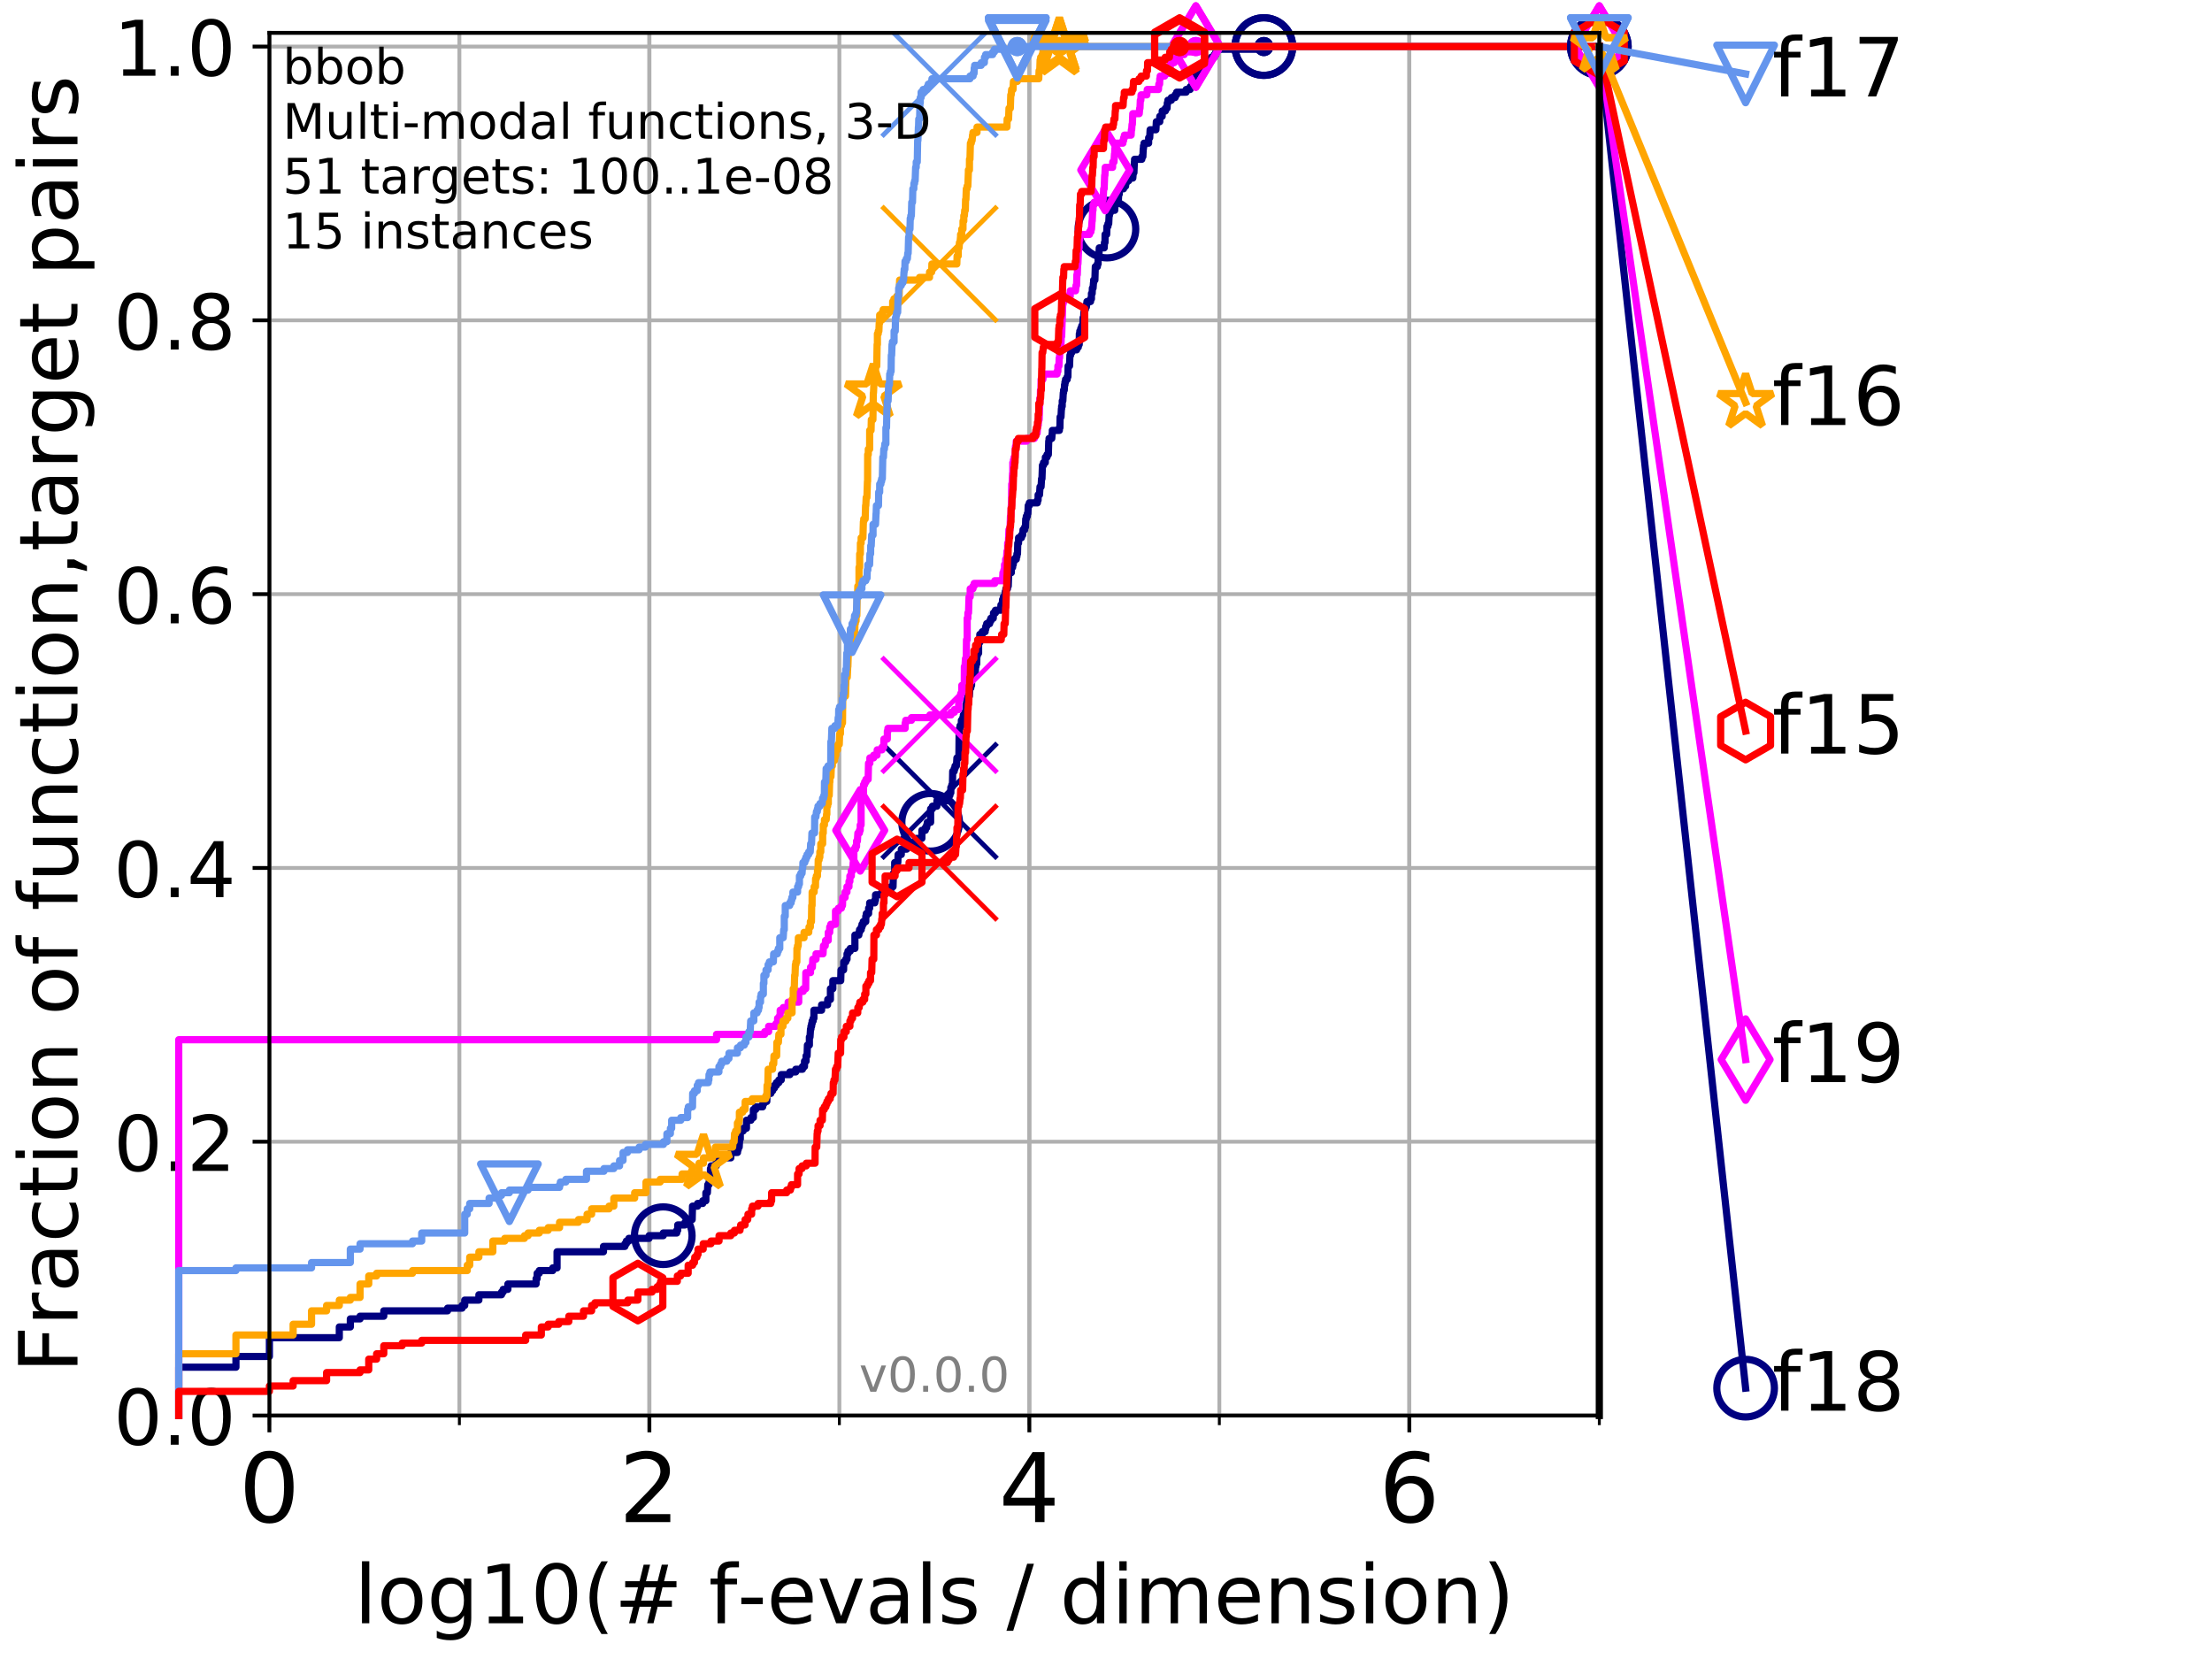 <?xml version="1.0" encoding="utf-8" standalone="no"?>
<!DOCTYPE svg PUBLIC "-//W3C//DTD SVG 1.1//EN"
  "http://www.w3.org/Graphics/SVG/1.1/DTD/svg11.dtd">
<!-- Created with matplotlib (http://matplotlib.org/) -->
<svg height="345.6pt" version="1.1" viewBox="0 0 460.8 345.6" width="460.8pt" xmlns="http://www.w3.org/2000/svg" xmlns:xlink="http://www.w3.org/1999/xlink">
 <defs>
  <style type="text/css">
*{stroke-linecap:butt;stroke-linejoin:round;}
  </style>
 </defs>
 <g id="figure_1">
  <g id="patch_1">
   <path d="M 0 345.6 
L 460.8 345.6 
L 460.8 0 
L 0 0 
z
" style="fill:#ffffff;"/>
  </g>
  <g id="axes_1">
   <g id="patch_2">
    <path d="M 56.12 294.88 
L 333.168 294.88 
L 333.168 6.845 
L 56.12 6.845 
z
" style="fill:#ffffff;"/>
   </g>
   <g id="matplotlib.axis_1">
    <g id="xtick_1">
     <g id="line2d_1">
      <path clip-path="url(#pbd328af080)" d="M 56.12 294.88 
L 56.12 6.845 
" style="fill:none;stroke:#b0b0b0;stroke-linecap:square;stroke-width:0.8;"/>
     </g>
     <g id="line2d_2">
      <defs>
       <path d="M 0 0 
L 0 3.5 
" id="m08a85750e1" style="stroke:#000000;stroke-width:0.8;"/>
      </defs>
      <g>
       <use style="stroke:#000000;stroke-width:0.8;" x="56.12" xlink:href="#m08a85750e1" y="294.88"/>
      </g>
     </g>
     <g id="text_1">
      <!-- 0 -->
      <defs>
       <path d="M 31.781 66.406 
Q 24.172 66.406 20.328 58.906 
Q 16.5 51.422 16.5 36.375 
Q 16.5 21.391 20.328 13.891 
Q 24.172 6.391 31.781 6.391 
Q 39.453 6.391 43.281 13.891 
Q 47.125 21.391 47.125 36.375 
Q 47.125 51.422 43.281 58.906 
Q 39.453 66.406 31.781 66.406 
z
M 31.781 74.219 
Q 44.047 74.219 50.516 64.516 
Q 56.984 54.828 56.984 36.375 
Q 56.984 17.969 50.516 8.266 
Q 44.047 -1.422 31.781 -1.422 
Q 19.531 -1.422 13.062 8.266 
Q 6.594 17.969 6.594 36.375 
Q 6.594 54.828 13.062 64.516 
Q 19.531 74.219 31.781 74.219 
z
" id="DejaVuSans-30"/>
      </defs>
      <g transform="translate(49.758 317.077)scale(0.2 -0.2)">
       <use xlink:href="#DejaVuSans-30"/>
      </g>
     </g>
    </g>
    <g id="xtick_2">
     <g id="line2d_3">
      <path clip-path="url(#pbd328af080)" d="M 135.277 294.88 
L 135.277 6.845 
" style="fill:none;stroke:#b0b0b0;stroke-linecap:square;stroke-width:0.8;"/>
     </g>
     <g id="line2d_4">
      <g>
       <use style="stroke:#000000;stroke-width:0.8;" x="135.277" xlink:href="#m08a85750e1" y="294.88"/>
      </g>
     </g>
     <g id="text_2">
      <!-- 2 -->
      <defs>
       <path d="M 19.188 8.297 
L 53.609 8.297 
L 53.609 0 
L 7.328 0 
L 7.328 8.297 
Q 12.938 14.109 22.625 23.891 
Q 32.328 33.688 34.812 36.531 
Q 39.547 41.844 41.422 45.531 
Q 43.312 49.219 43.312 52.781 
Q 43.312 58.594 39.234 62.25 
Q 35.156 65.922 28.609 65.922 
Q 23.969 65.922 18.812 64.312 
Q 13.672 62.703 7.812 59.422 
L 7.812 69.391 
Q 13.766 71.781 18.938 73 
Q 24.125 74.219 28.422 74.219 
Q 39.75 74.219 46.484 68.547 
Q 53.219 62.891 53.219 53.422 
Q 53.219 48.922 51.531 44.891 
Q 49.859 40.875 45.406 35.406 
Q 44.188 33.984 37.641 27.219 
Q 31.109 20.453 19.188 8.297 
z
" id="DejaVuSans-32"/>
      </defs>
      <g transform="translate(128.914 317.077)scale(0.2 -0.2)">
       <use xlink:href="#DejaVuSans-32"/>
      </g>
     </g>
    </g>
    <g id="xtick_3">
     <g id="line2d_5">
      <path clip-path="url(#pbd328af080)" d="M 214.433 294.88 
L 214.433 6.845 
" style="fill:none;stroke:#b0b0b0;stroke-linecap:square;stroke-width:0.8;"/>
     </g>
     <g id="line2d_6">
      <g>
       <use style="stroke:#000000;stroke-width:0.8;" x="214.433" xlink:href="#m08a85750e1" y="294.88"/>
      </g>
     </g>
     <g id="text_3">
      <!-- 4 -->
      <defs>
       <path d="M 37.797 64.312 
L 12.891 25.391 
L 37.797 25.391 
z
M 35.203 72.906 
L 47.609 72.906 
L 47.609 25.391 
L 58.016 25.391 
L 58.016 17.188 
L 47.609 17.188 
L 47.609 0 
L 37.797 0 
L 37.797 17.188 
L 4.891 17.188 
L 4.891 26.703 
z
" id="DejaVuSans-34"/>
      </defs>
      <g transform="translate(208.071 317.077)scale(0.2 -0.2)">
       <use xlink:href="#DejaVuSans-34"/>
      </g>
     </g>
    </g>
    <g id="xtick_4">
     <g id="line2d_7">
      <path clip-path="url(#pbd328af080)" d="M 293.59 294.88 
L 293.59 6.845 
" style="fill:none;stroke:#b0b0b0;stroke-linecap:square;stroke-width:0.8;"/>
     </g>
     <g id="line2d_8">
      <g>
       <use style="stroke:#000000;stroke-width:0.8;" x="293.59" xlink:href="#m08a85750e1" y="294.88"/>
      </g>
     </g>
     <g id="text_4">
      <!-- 6 -->
      <defs>
       <path d="M 33.016 40.375 
Q 26.375 40.375 22.484 35.828 
Q 18.609 31.297 18.609 23.391 
Q 18.609 15.531 22.484 10.953 
Q 26.375 6.391 33.016 6.391 
Q 39.656 6.391 43.531 10.953 
Q 47.406 15.531 47.406 23.391 
Q 47.406 31.297 43.531 35.828 
Q 39.656 40.375 33.016 40.375 
z
M 52.594 71.297 
L 52.594 62.312 
Q 48.875 64.062 45.094 64.984 
Q 41.312 65.922 37.594 65.922 
Q 27.828 65.922 22.672 59.328 
Q 17.531 52.734 16.797 39.406 
Q 19.672 43.656 24.016 45.922 
Q 28.375 48.188 33.594 48.188 
Q 44.578 48.188 50.953 41.516 
Q 57.328 34.859 57.328 23.391 
Q 57.328 12.156 50.688 5.359 
Q 44.047 -1.422 33.016 -1.422 
Q 20.359 -1.422 13.672 8.266 
Q 6.984 17.969 6.984 36.375 
Q 6.984 53.656 15.188 63.938 
Q 23.391 74.219 37.203 74.219 
Q 40.922 74.219 44.703 73.484 
Q 48.484 72.75 52.594 71.297 
z
" id="DejaVuSans-36"/>
      </defs>
      <g transform="translate(287.227 317.077)scale(0.2 -0.2)">
       <use xlink:href="#DejaVuSans-36"/>
      </g>
     </g>
    </g>
    <g id="xtick_5">
     <g id="line2d_9">
      <path clip-path="url(#pbd328af080)" d="M 56.12 294.88 
L 56.12 6.845 
" style="fill:none;stroke:#b0b0b0;stroke-linecap:square;stroke-width:0.8;"/>
     </g>
     <g id="line2d_10">
      <defs>
       <path d="M 0 0 
L 0 2 
" id="mbc4513e310" style="stroke:#000000;stroke-width:0.6;"/>
      </defs>
      <g>
       <use style="stroke:#000000;stroke-width:0.6;" x="56.12" xlink:href="#mbc4513e310" y="294.88"/>
      </g>
     </g>
    </g>
    <g id="xtick_6">
     <g id="line2d_11">
      <path clip-path="url(#pbd328af080)" d="M 95.698 294.88 
L 95.698 6.845 
" style="fill:none;stroke:#b0b0b0;stroke-linecap:square;stroke-width:0.8;"/>
     </g>
     <g id="line2d_12">
      <g>
       <use style="stroke:#000000;stroke-width:0.6;" x="95.698" xlink:href="#mbc4513e310" y="294.88"/>
      </g>
     </g>
    </g>
    <g id="xtick_7">
     <g id="line2d_13">
      <path clip-path="url(#pbd328af080)" d="M 135.277 294.88 
L 135.277 6.845 
" style="fill:none;stroke:#b0b0b0;stroke-linecap:square;stroke-width:0.8;"/>
     </g>
     <g id="line2d_14">
      <g>
       <use style="stroke:#000000;stroke-width:0.6;" x="135.277" xlink:href="#mbc4513e310" y="294.88"/>
      </g>
     </g>
    </g>
    <g id="xtick_8">
     <g id="line2d_15">
      <path clip-path="url(#pbd328af080)" d="M 174.855 294.88 
L 174.855 6.845 
" style="fill:none;stroke:#b0b0b0;stroke-linecap:square;stroke-width:0.8;"/>
     </g>
     <g id="line2d_16">
      <g>
       <use style="stroke:#000000;stroke-width:0.6;" x="174.855" xlink:href="#mbc4513e310" y="294.88"/>
      </g>
     </g>
    </g>
    <g id="xtick_9">
     <g id="line2d_17">
      <path clip-path="url(#pbd328af080)" d="M 214.433 294.88 
L 214.433 6.845 
" style="fill:none;stroke:#b0b0b0;stroke-linecap:square;stroke-width:0.8;"/>
     </g>
     <g id="line2d_18">
      <g>
       <use style="stroke:#000000;stroke-width:0.6;" x="214.433" xlink:href="#mbc4513e310" y="294.88"/>
      </g>
     </g>
    </g>
    <g id="xtick_10">
     <g id="line2d_19">
      <path clip-path="url(#pbd328af080)" d="M 254.011 294.88 
L 254.011 6.845 
" style="fill:none;stroke:#b0b0b0;stroke-linecap:square;stroke-width:0.8;"/>
     </g>
     <g id="line2d_20">
      <g>
       <use style="stroke:#000000;stroke-width:0.6;" x="254.011" xlink:href="#mbc4513e310" y="294.88"/>
      </g>
     </g>
    </g>
    <g id="xtick_11">
     <g id="line2d_21">
      <path clip-path="url(#pbd328af080)" d="M 293.59 294.88 
L 293.59 6.845 
" style="fill:none;stroke:#b0b0b0;stroke-linecap:square;stroke-width:0.8;"/>
     </g>
     <g id="line2d_22">
      <g>
       <use style="stroke:#000000;stroke-width:0.6;" x="293.59" xlink:href="#mbc4513e310" y="294.88"/>
      </g>
     </g>
    </g>
    <g id="xtick_12">
     <g id="line2d_23">
      <path clip-path="url(#pbd328af080)" d="M 333.168 294.88 
L 333.168 6.845 
" style="fill:none;stroke:#b0b0b0;stroke-linecap:square;stroke-width:0.8;"/>
     </g>
     <g id="line2d_24">
      <g>
       <use style="stroke:#000000;stroke-width:0.6;" x="333.168" xlink:href="#mbc4513e310" y="294.88"/>
      </g>
     </g>
    </g>
    <g id="text_5">
     <!-- log10(# f-evals / dimension) -->
     <defs>
      <path d="M 9.422 75.984 
L 18.406 75.984 
L 18.406 0 
L 9.422 0 
z
" id="DejaVuSans-6c"/>
      <path d="M 30.609 48.391 
Q 23.391 48.391 19.188 42.75 
Q 14.984 37.109 14.984 27.297 
Q 14.984 17.484 19.156 11.844 
Q 23.344 6.203 30.609 6.203 
Q 37.797 6.203 41.984 11.859 
Q 46.188 17.531 46.188 27.297 
Q 46.188 37.016 41.984 42.703 
Q 37.797 48.391 30.609 48.391 
z
M 30.609 56 
Q 42.328 56 49.016 48.375 
Q 55.719 40.766 55.719 27.297 
Q 55.719 13.875 49.016 6.219 
Q 42.328 -1.422 30.609 -1.422 
Q 18.844 -1.422 12.172 6.219 
Q 5.516 13.875 5.516 27.297 
Q 5.516 40.766 12.172 48.375 
Q 18.844 56 30.609 56 
z
" id="DejaVuSans-6f"/>
      <path d="M 45.406 27.984 
Q 45.406 37.75 41.375 43.109 
Q 37.359 48.484 30.078 48.484 
Q 22.859 48.484 18.828 43.109 
Q 14.797 37.75 14.797 27.984 
Q 14.797 18.266 18.828 12.891 
Q 22.859 7.516 30.078 7.516 
Q 37.359 7.516 41.375 12.891 
Q 45.406 18.266 45.406 27.984 
z
M 54.391 6.781 
Q 54.391 -7.172 48.188 -13.984 
Q 42 -20.797 29.203 -20.797 
Q 24.469 -20.797 20.266 -20.094 
Q 16.062 -19.391 12.109 -17.922 
L 12.109 -9.188 
Q 16.062 -11.328 19.922 -12.344 
Q 23.781 -13.375 27.781 -13.375 
Q 36.625 -13.375 41.016 -8.766 
Q 45.406 -4.156 45.406 5.172 
L 45.406 9.625 
Q 42.625 4.781 38.281 2.391 
Q 33.938 0 27.875 0 
Q 17.828 0 11.672 7.656 
Q 5.516 15.328 5.516 27.984 
Q 5.516 40.672 11.672 48.328 
Q 17.828 56 27.875 56 
Q 33.938 56 38.281 53.609 
Q 42.625 51.219 45.406 46.391 
L 45.406 54.688 
L 54.391 54.688 
z
" id="DejaVuSans-67"/>
      <path d="M 12.406 8.297 
L 28.516 8.297 
L 28.516 63.922 
L 10.984 60.406 
L 10.984 69.391 
L 28.422 72.906 
L 38.281 72.906 
L 38.281 8.297 
L 54.391 8.297 
L 54.391 0 
L 12.406 0 
z
" id="DejaVuSans-31"/>
      <path d="M 31 75.875 
Q 24.469 64.656 21.281 53.656 
Q 18.109 42.672 18.109 31.391 
Q 18.109 20.125 21.312 9.062 
Q 24.516 -2 31 -13.188 
L 23.188 -13.188 
Q 15.875 -1.703 12.234 9.375 
Q 8.594 20.453 8.594 31.391 
Q 8.594 42.281 12.203 53.312 
Q 15.828 64.359 23.188 75.875 
z
" id="DejaVuSans-28"/>
      <path d="M 51.125 44 
L 36.922 44 
L 32.812 27.688 
L 47.125 27.688 
z
M 43.797 71.781 
L 38.719 51.516 
L 52.984 51.516 
L 58.109 71.781 
L 65.922 71.781 
L 60.891 51.516 
L 76.125 51.516 
L 76.125 44 
L 58.984 44 
L 54.984 27.688 
L 70.516 27.688 
L 70.516 20.219 
L 53.078 20.219 
L 48 0 
L 40.188 0 
L 45.219 20.219 
L 30.906 20.219 
L 25.875 0 
L 18.016 0 
L 23.094 20.219 
L 7.719 20.219 
L 7.719 27.688 
L 24.906 27.688 
L 29 44 
L 13.281 44 
L 13.281 51.516 
L 30.906 51.516 
L 35.891 71.781 
z
" id="DejaVuSans-23"/>
      <path id="DejaVuSans-20"/>
      <path d="M 37.109 75.984 
L 37.109 68.5 
L 28.516 68.5 
Q 23.688 68.5 21.797 66.547 
Q 19.922 64.594 19.922 59.516 
L 19.922 54.688 
L 34.719 54.688 
L 34.719 47.703 
L 19.922 47.703 
L 19.922 0 
L 10.891 0 
L 10.891 47.703 
L 2.297 47.703 
L 2.297 54.688 
L 10.891 54.688 
L 10.891 58.5 
Q 10.891 67.625 15.141 71.797 
Q 19.391 75.984 28.609 75.984 
z
" id="DejaVuSans-66"/>
      <path d="M 4.891 31.391 
L 31.203 31.391 
L 31.203 23.391 
L 4.891 23.391 
z
" id="DejaVuSans-2d"/>
      <path d="M 56.203 29.594 
L 56.203 25.203 
L 14.891 25.203 
Q 15.484 15.922 20.484 11.062 
Q 25.484 6.203 34.422 6.203 
Q 39.594 6.203 44.453 7.469 
Q 49.312 8.734 54.109 11.281 
L 54.109 2.781 
Q 49.266 0.734 44.188 -0.344 
Q 39.109 -1.422 33.891 -1.422 
Q 20.797 -1.422 13.156 6.188 
Q 5.516 13.812 5.516 26.812 
Q 5.516 40.234 12.766 48.109 
Q 20.016 56 32.328 56 
Q 43.359 56 49.781 48.891 
Q 56.203 41.797 56.203 29.594 
z
M 47.219 32.234 
Q 47.125 39.594 43.094 43.984 
Q 39.062 48.391 32.422 48.391 
Q 24.906 48.391 20.391 44.141 
Q 15.875 39.891 15.188 32.172 
z
" id="DejaVuSans-65"/>
      <path d="M 2.984 54.688 
L 12.5 54.688 
L 29.594 8.797 
L 46.688 54.688 
L 56.203 54.688 
L 35.688 0 
L 23.484 0 
z
" id="DejaVuSans-76"/>
      <path d="M 34.281 27.484 
Q 23.391 27.484 19.188 25 
Q 14.984 22.516 14.984 16.5 
Q 14.984 11.719 18.141 8.906 
Q 21.297 6.109 26.703 6.109 
Q 34.188 6.109 38.703 11.406 
Q 43.219 16.703 43.219 25.484 
L 43.219 27.484 
z
M 52.203 31.203 
L 52.203 0 
L 43.219 0 
L 43.219 8.297 
Q 40.141 3.328 35.547 0.953 
Q 30.953 -1.422 24.312 -1.422 
Q 15.922 -1.422 10.953 3.297 
Q 6 8.016 6 15.922 
Q 6 25.141 12.172 29.828 
Q 18.359 34.516 30.609 34.516 
L 43.219 34.516 
L 43.219 35.406 
Q 43.219 41.609 39.141 45 
Q 35.062 48.391 27.688 48.391 
Q 23 48.391 18.547 47.266 
Q 14.109 46.141 10.016 43.891 
L 10.016 52.203 
Q 14.938 54.109 19.578 55.047 
Q 24.219 56 28.609 56 
Q 40.484 56 46.344 49.844 
Q 52.203 43.703 52.203 31.203 
z
" id="DejaVuSans-61"/>
      <path d="M 44.281 53.078 
L 44.281 44.578 
Q 40.484 46.531 36.375 47.5 
Q 32.281 48.484 27.875 48.484 
Q 21.188 48.484 17.844 46.438 
Q 14.5 44.391 14.5 40.281 
Q 14.5 37.156 16.891 35.375 
Q 19.281 33.594 26.516 31.984 
L 29.594 31.297 
Q 39.156 29.25 43.188 25.516 
Q 47.219 21.781 47.219 15.094 
Q 47.219 7.469 41.188 3.016 
Q 35.156 -1.422 24.609 -1.422 
Q 20.219 -1.422 15.453 -0.562 
Q 10.688 0.297 5.422 2 
L 5.422 11.281 
Q 10.406 8.688 15.234 7.391 
Q 20.062 6.109 24.812 6.109 
Q 31.156 6.109 34.562 8.281 
Q 37.984 10.453 37.984 14.406 
Q 37.984 18.062 35.516 20.016 
Q 33.062 21.969 24.703 23.781 
L 21.578 24.516 
Q 13.234 26.266 9.516 29.906 
Q 5.812 33.547 5.812 39.891 
Q 5.812 47.609 11.281 51.797 
Q 16.75 56 26.812 56 
Q 31.781 56 36.172 55.266 
Q 40.578 54.547 44.281 53.078 
z
" id="DejaVuSans-73"/>
      <path d="M 25.391 72.906 
L 33.688 72.906 
L 8.297 -9.281 
L 0 -9.281 
z
" id="DejaVuSans-2f"/>
      <path d="M 45.406 46.391 
L 45.406 75.984 
L 54.391 75.984 
L 54.391 0 
L 45.406 0 
L 45.406 8.203 
Q 42.578 3.328 38.25 0.953 
Q 33.938 -1.422 27.875 -1.422 
Q 17.969 -1.422 11.734 6.484 
Q 5.516 14.406 5.516 27.297 
Q 5.516 40.188 11.734 48.094 
Q 17.969 56 27.875 56 
Q 33.938 56 38.25 53.625 
Q 42.578 51.266 45.406 46.391 
z
M 14.797 27.297 
Q 14.797 17.391 18.875 11.75 
Q 22.953 6.109 30.078 6.109 
Q 37.203 6.109 41.297 11.75 
Q 45.406 17.391 45.406 27.297 
Q 45.406 37.203 41.297 42.844 
Q 37.203 48.484 30.078 48.484 
Q 22.953 48.484 18.875 42.844 
Q 14.797 37.203 14.797 27.297 
z
" id="DejaVuSans-64"/>
      <path d="M 9.422 54.688 
L 18.406 54.688 
L 18.406 0 
L 9.422 0 
z
M 9.422 75.984 
L 18.406 75.984 
L 18.406 64.594 
L 9.422 64.594 
z
" id="DejaVuSans-69"/>
      <path d="M 52 44.188 
Q 55.375 50.25 60.062 53.125 
Q 64.75 56 71.094 56 
Q 79.641 56 84.281 50.016 
Q 88.922 44.047 88.922 33.016 
L 88.922 0 
L 79.891 0 
L 79.891 32.719 
Q 79.891 40.578 77.094 44.375 
Q 74.312 48.188 68.609 48.188 
Q 61.625 48.188 57.562 43.547 
Q 53.516 38.922 53.516 30.906 
L 53.516 0 
L 44.484 0 
L 44.484 32.719 
Q 44.484 40.625 41.703 44.406 
Q 38.922 48.188 33.109 48.188 
Q 26.219 48.188 22.156 43.531 
Q 18.109 38.875 18.109 30.906 
L 18.109 0 
L 9.078 0 
L 9.078 54.688 
L 18.109 54.688 
L 18.109 46.188 
Q 21.188 51.219 25.484 53.609 
Q 29.781 56 35.688 56 
Q 41.656 56 45.828 52.969 
Q 50 49.953 52 44.188 
z
" id="DejaVuSans-6d"/>
      <path d="M 54.891 33.016 
L 54.891 0 
L 45.906 0 
L 45.906 32.719 
Q 45.906 40.484 42.875 44.328 
Q 39.844 48.188 33.797 48.188 
Q 26.516 48.188 22.312 43.547 
Q 18.109 38.922 18.109 30.906 
L 18.109 0 
L 9.078 0 
L 9.078 54.688 
L 18.109 54.688 
L 18.109 46.188 
Q 21.344 51.125 25.703 53.562 
Q 30.078 56 35.797 56 
Q 45.219 56 50.047 50.172 
Q 54.891 44.344 54.891 33.016 
z
" id="DejaVuSans-6e"/>
      <path d="M 8.016 75.875 
L 15.828 75.875 
Q 23.141 64.359 26.781 53.312 
Q 30.422 42.281 30.422 31.391 
Q 30.422 20.453 26.781 9.375 
Q 23.141 -1.703 15.828 -13.188 
L 8.016 -13.188 
Q 14.5 -2 17.703 9.062 
Q 20.906 20.125 20.906 31.391 
Q 20.906 42.672 17.703 53.656 
Q 14.5 64.656 8.016 75.875 
z
" id="DejaVuSans-29"/>
     </defs>
     <g transform="translate(73.803 338.154)scale(0.17 -0.17)">
      <use xlink:href="#DejaVuSans-6c"/>
      <use x="27.783" xlink:href="#DejaVuSans-6f"/>
      <use x="88.965" xlink:href="#DejaVuSans-67"/>
      <use x="152.441" xlink:href="#DejaVuSans-31"/>
      <use x="216.064" xlink:href="#DejaVuSans-30"/>
      <use x="279.688" xlink:href="#DejaVuSans-28"/>
      <use x="318.701" xlink:href="#DejaVuSans-23"/>
      <use x="402.49" xlink:href="#DejaVuSans-20"/>
      <use x="434.277" xlink:href="#DejaVuSans-66"/>
      <use x="469.404" xlink:href="#DejaVuSans-2d"/>
      <use x="505.488" xlink:href="#DejaVuSans-65"/>
      <use x="567.012" xlink:href="#DejaVuSans-76"/>
      <use x="626.191" xlink:href="#DejaVuSans-61"/>
      <use x="687.471" xlink:href="#DejaVuSans-6c"/>
      <use x="715.254" xlink:href="#DejaVuSans-73"/>
      <use x="767.354" xlink:href="#DejaVuSans-20"/>
      <use x="799.141" xlink:href="#DejaVuSans-2f"/>
      <use x="832.832" xlink:href="#DejaVuSans-20"/>
      <use x="864.619" xlink:href="#DejaVuSans-64"/>
      <use x="928.096" xlink:href="#DejaVuSans-69"/>
      <use x="955.879" xlink:href="#DejaVuSans-6d"/>
      <use x="1053.291" xlink:href="#DejaVuSans-65"/>
      <use x="1114.814" xlink:href="#DejaVuSans-6e"/>
      <use x="1178.193" xlink:href="#DejaVuSans-73"/>
      <use x="1230.293" xlink:href="#DejaVuSans-69"/>
      <use x="1258.076" xlink:href="#DejaVuSans-6f"/>
      <use x="1319.258" xlink:href="#DejaVuSans-6e"/>
      <use x="1382.637" xlink:href="#DejaVuSans-29"/>
     </g>
    </g>
   </g>
   <g id="matplotlib.axis_2">
    <g id="ytick_1">
     <g id="line2d_25">
      <path clip-path="url(#pbd328af080)" d="M 56.12 294.88 
L 333.168 294.88 
" style="fill:none;stroke:#b0b0b0;stroke-linecap:square;stroke-width:0.8;"/>
     </g>
     <g id="line2d_26">
      <defs>
       <path d="M 0 0 
L -3.5 0 
" id="md4c6729067" style="stroke:#000000;stroke-width:0.8;"/>
      </defs>
      <g>
       <use style="stroke:#000000;stroke-width:0.8;" x="56.12" xlink:href="#md4c6729067" y="294.88"/>
      </g>
     </g>
     <g id="text_6">
      <!-- 0.0 -->
      <defs>
       <path d="M 10.688 12.406 
L 21 12.406 
L 21 0 
L 10.688 0 
z
" id="DejaVuSans-2e"/>
      </defs>
      <g transform="translate(23.675 300.959)scale(0.16 -0.16)">
       <use xlink:href="#DejaVuSans-30"/>
       <use x="63.623" xlink:href="#DejaVuSans-2e"/>
       <use x="95.41" xlink:href="#DejaVuSans-30"/>
      </g>
     </g>
    </g>
    <g id="ytick_2">
     <g id="line2d_27">
      <path clip-path="url(#pbd328af080)" d="M 56.12 237.843 
L 333.168 237.843 
" style="fill:none;stroke:#b0b0b0;stroke-linecap:square;stroke-width:0.8;"/>
     </g>
     <g id="line2d_28">
      <g>
       <use style="stroke:#000000;stroke-width:0.8;" x="56.12" xlink:href="#md4c6729067" y="237.843"/>
      </g>
     </g>
     <g id="text_7">
      <!-- 0.2 -->
      <g transform="translate(23.675 243.922)scale(0.16 -0.16)">
       <use xlink:href="#DejaVuSans-30"/>
       <use x="63.623" xlink:href="#DejaVuSans-2e"/>
       <use x="95.41" xlink:href="#DejaVuSans-32"/>
      </g>
     </g>
    </g>
    <g id="ytick_3">
     <g id="line2d_29">
      <path clip-path="url(#pbd328af080)" d="M 56.12 180.807 
L 333.168 180.807 
" style="fill:none;stroke:#b0b0b0;stroke-linecap:square;stroke-width:0.8;"/>
     </g>
     <g id="line2d_30">
      <g>
       <use style="stroke:#000000;stroke-width:0.8;" x="56.12" xlink:href="#md4c6729067" y="180.807"/>
      </g>
     </g>
     <g id="text_8">
      <!-- 0.4 -->
      <g transform="translate(23.675 186.886)scale(0.16 -0.16)">
       <use xlink:href="#DejaVuSans-30"/>
       <use x="63.623" xlink:href="#DejaVuSans-2e"/>
       <use x="95.41" xlink:href="#DejaVuSans-34"/>
      </g>
     </g>
    </g>
    <g id="ytick_4">
     <g id="line2d_31">
      <path clip-path="url(#pbd328af080)" d="M 56.12 123.77 
L 333.168 123.77 
" style="fill:none;stroke:#b0b0b0;stroke-linecap:square;stroke-width:0.8;"/>
     </g>
     <g id="line2d_32">
      <g>
       <use style="stroke:#000000;stroke-width:0.8;" x="56.12" xlink:href="#md4c6729067" y="123.77"/>
      </g>
     </g>
     <g id="text_9">
      <!-- 0.6 -->
      <g transform="translate(23.675 129.849)scale(0.16 -0.16)">
       <use xlink:href="#DejaVuSans-30"/>
       <use x="63.623" xlink:href="#DejaVuSans-2e"/>
       <use x="95.41" xlink:href="#DejaVuSans-36"/>
      </g>
     </g>
    </g>
    <g id="ytick_5">
     <g id="line2d_33">
      <path clip-path="url(#pbd328af080)" d="M 56.12 66.734 
L 333.168 66.734 
" style="fill:none;stroke:#b0b0b0;stroke-linecap:square;stroke-width:0.8;"/>
     </g>
     <g id="line2d_34">
      <g>
       <use style="stroke:#000000;stroke-width:0.8;" x="56.12" xlink:href="#md4c6729067" y="66.734"/>
      </g>
     </g>
     <g id="text_10">
      <!-- 0.8 -->
      <defs>
       <path d="M 31.781 34.625 
Q 24.75 34.625 20.719 30.859 
Q 16.703 27.094 16.703 20.516 
Q 16.703 13.922 20.719 10.156 
Q 24.75 6.391 31.781 6.391 
Q 38.812 6.391 42.859 10.172 
Q 46.922 13.969 46.922 20.516 
Q 46.922 27.094 42.891 30.859 
Q 38.875 34.625 31.781 34.625 
z
M 21.922 38.812 
Q 15.578 40.375 12.031 44.719 
Q 8.5 49.078 8.5 55.328 
Q 8.5 64.062 14.719 69.141 
Q 20.953 74.219 31.781 74.219 
Q 42.672 74.219 48.875 69.141 
Q 55.078 64.062 55.078 55.328 
Q 55.078 49.078 51.531 44.719 
Q 48 40.375 41.703 38.812 
Q 48.828 37.156 52.797 32.312 
Q 56.781 27.484 56.781 20.516 
Q 56.781 9.906 50.312 4.234 
Q 43.844 -1.422 31.781 -1.422 
Q 19.734 -1.422 13.25 4.234 
Q 6.781 9.906 6.781 20.516 
Q 6.781 27.484 10.781 32.312 
Q 14.797 37.156 21.922 38.812 
z
M 18.312 54.391 
Q 18.312 48.734 21.844 45.562 
Q 25.391 42.391 31.781 42.391 
Q 38.141 42.391 41.719 45.562 
Q 45.312 48.734 45.312 54.391 
Q 45.312 60.062 41.719 63.234 
Q 38.141 66.406 31.781 66.406 
Q 25.391 66.406 21.844 63.234 
Q 18.312 60.062 18.312 54.391 
z
" id="DejaVuSans-38"/>
      </defs>
      <g transform="translate(23.675 72.812)scale(0.16 -0.16)">
       <use xlink:href="#DejaVuSans-30"/>
       <use x="63.623" xlink:href="#DejaVuSans-2e"/>
       <use x="95.41" xlink:href="#DejaVuSans-38"/>
      </g>
     </g>
    </g>
    <g id="ytick_6">
     <g id="line2d_35">
      <path clip-path="url(#pbd328af080)" d="M 56.12 9.697 
L 333.168 9.697 
" style="fill:none;stroke:#b0b0b0;stroke-linecap:square;stroke-width:0.8;"/>
     </g>
     <g id="line2d_36">
      <g>
       <use style="stroke:#000000;stroke-width:0.8;" x="56.12" xlink:href="#md4c6729067" y="9.697"/>
      </g>
     </g>
     <g id="text_11">
      <!-- 1.0 -->
      <g transform="translate(23.675 15.776)scale(0.16 -0.16)">
       <use xlink:href="#DejaVuSans-31"/>
       <use x="63.623" xlink:href="#DejaVuSans-2e"/>
       <use x="95.41" xlink:href="#DejaVuSans-30"/>
      </g>
     </g>
    </g>
    <g id="text_12">
     <!-- Fraction of function,target pairs -->
     <defs>
      <path d="M 9.812 72.906 
L 51.703 72.906 
L 51.703 64.594 
L 19.672 64.594 
L 19.672 43.109 
L 48.578 43.109 
L 48.578 34.812 
L 19.672 34.812 
L 19.672 0 
L 9.812 0 
z
" id="DejaVuSans-46"/>
      <path d="M 41.109 46.297 
Q 39.594 47.172 37.812 47.578 
Q 36.031 48 33.891 48 
Q 26.266 48 22.188 43.047 
Q 18.109 38.094 18.109 28.812 
L 18.109 0 
L 9.078 0 
L 9.078 54.688 
L 18.109 54.688 
L 18.109 46.188 
Q 20.953 51.172 25.484 53.578 
Q 30.031 56 36.531 56 
Q 37.453 56 38.578 55.875 
Q 39.703 55.766 41.062 55.516 
z
" id="DejaVuSans-72"/>
      <path d="M 48.781 52.594 
L 48.781 44.188 
Q 44.969 46.297 41.141 47.344 
Q 37.312 48.391 33.406 48.391 
Q 24.656 48.391 19.812 42.844 
Q 14.984 37.312 14.984 27.297 
Q 14.984 17.281 19.812 11.734 
Q 24.656 6.203 33.406 6.203 
Q 37.312 6.203 41.141 7.25 
Q 44.969 8.297 48.781 10.406 
L 48.781 2.094 
Q 45.016 0.344 40.984 -0.531 
Q 36.969 -1.422 32.422 -1.422 
Q 20.062 -1.422 12.781 6.344 
Q 5.516 14.109 5.516 27.297 
Q 5.516 40.672 12.859 48.328 
Q 20.219 56 33.016 56 
Q 37.156 56 41.109 55.141 
Q 45.062 54.297 48.781 52.594 
z
" id="DejaVuSans-63"/>
      <path d="M 18.312 70.219 
L 18.312 54.688 
L 36.812 54.688 
L 36.812 47.703 
L 18.312 47.703 
L 18.312 18.016 
Q 18.312 11.328 20.141 9.422 
Q 21.969 7.516 27.594 7.516 
L 36.812 7.516 
L 36.812 0 
L 27.594 0 
Q 17.188 0 13.234 3.875 
Q 9.281 7.766 9.281 18.016 
L 9.281 47.703 
L 2.688 47.703 
L 2.688 54.688 
L 9.281 54.688 
L 9.281 70.219 
z
" id="DejaVuSans-74"/>
      <path d="M 8.5 21.578 
L 8.5 54.688 
L 17.484 54.688 
L 17.484 21.922 
Q 17.484 14.156 20.5 10.266 
Q 23.531 6.391 29.594 6.391 
Q 36.859 6.391 41.078 11.031 
Q 45.312 15.672 45.312 23.688 
L 45.312 54.688 
L 54.297 54.688 
L 54.297 0 
L 45.312 0 
L 45.312 8.406 
Q 42.047 3.422 37.719 1 
Q 33.406 -1.422 27.688 -1.422 
Q 18.266 -1.422 13.375 4.438 
Q 8.5 10.297 8.5 21.578 
z
M 31.109 56 
z
" id="DejaVuSans-75"/>
      <path d="M 11.719 12.406 
L 22.016 12.406 
L 22.016 4 
L 14.016 -11.625 
L 7.719 -11.625 
L 11.719 4 
z
" id="DejaVuSans-2c"/>
      <path d="M 18.109 8.203 
L 18.109 -20.797 
L 9.078 -20.797 
L 9.078 54.688 
L 18.109 54.688 
L 18.109 46.391 
Q 20.953 51.266 25.266 53.625 
Q 29.594 56 35.594 56 
Q 45.562 56 51.781 48.094 
Q 58.016 40.188 58.016 27.297 
Q 58.016 14.406 51.781 6.484 
Q 45.562 -1.422 35.594 -1.422 
Q 29.594 -1.422 25.266 0.953 
Q 20.953 3.328 18.109 8.203 
z
M 48.688 27.297 
Q 48.688 37.203 44.609 42.844 
Q 40.531 48.484 33.406 48.484 
Q 26.266 48.484 22.188 42.844 
Q 18.109 37.203 18.109 27.297 
Q 18.109 17.391 22.188 11.75 
Q 26.266 6.109 33.406 6.109 
Q 40.531 6.109 44.609 11.75 
Q 48.688 17.391 48.688 27.297 
z
" id="DejaVuSans-70"/>
     </defs>
     <g transform="translate(16.14 286.002)rotate(-90)scale(0.17 -0.17)">
      <use xlink:href="#DejaVuSans-46"/>
      <use x="57.41" xlink:href="#DejaVuSans-72"/>
      <use x="98.523" xlink:href="#DejaVuSans-61"/>
      <use x="159.803" xlink:href="#DejaVuSans-63"/>
      <use x="214.783" xlink:href="#DejaVuSans-74"/>
      <use x="253.992" xlink:href="#DejaVuSans-69"/>
      <use x="281.775" xlink:href="#DejaVuSans-6f"/>
      <use x="342.957" xlink:href="#DejaVuSans-6e"/>
      <use x="406.336" xlink:href="#DejaVuSans-20"/>
      <use x="438.123" xlink:href="#DejaVuSans-6f"/>
      <use x="499.305" xlink:href="#DejaVuSans-66"/>
      <use x="534.51" xlink:href="#DejaVuSans-20"/>
      <use x="566.297" xlink:href="#DejaVuSans-66"/>
      <use x="601.502" xlink:href="#DejaVuSans-75"/>
      <use x="664.881" xlink:href="#DejaVuSans-6e"/>
      <use x="728.26" xlink:href="#DejaVuSans-63"/>
      <use x="783.24" xlink:href="#DejaVuSans-74"/>
      <use x="822.449" xlink:href="#DejaVuSans-69"/>
      <use x="850.232" xlink:href="#DejaVuSans-6f"/>
      <use x="911.414" xlink:href="#DejaVuSans-6e"/>
      <use x="974.793" xlink:href="#DejaVuSans-2c"/>
      <use x="1006.58" xlink:href="#DejaVuSans-74"/>
      <use x="1045.789" xlink:href="#DejaVuSans-61"/>
      <use x="1107.068" xlink:href="#DejaVuSans-72"/>
      <use x="1148.166" xlink:href="#DejaVuSans-67"/>
      <use x="1211.643" xlink:href="#DejaVuSans-65"/>
      <use x="1273.166" xlink:href="#DejaVuSans-74"/>
      <use x="1312.375" xlink:href="#DejaVuSans-20"/>
      <use x="1344.162" xlink:href="#DejaVuSans-70"/>
      <use x="1407.639" xlink:href="#DejaVuSans-61"/>
      <use x="1468.918" xlink:href="#DejaVuSans-69"/>
      <use x="1496.701" xlink:href="#DejaVuSans-72"/>
      <use x="1537.814" xlink:href="#DejaVuSans-73"/>
     </g>
    </g>
   </g>
   <g id="line2d_37">
    <defs>
     <path d="M 0 1.5 
C 0.398 1.5 0.779 1.342 1.061 1.061 
C 1.342 0.779 1.5 0.398 1.5 0 
C 1.5 -0.398 1.342 -0.779 1.061 -1.061 
C 0.779 -1.342 0.398 -1.5 0 -1.5 
C -0.398 -1.5 -0.779 -1.342 -1.061 -1.061 
C -1.342 -0.779 -1.5 -0.398 -1.5 0 
C -1.5 0.398 -1.342 0.779 -1.061 1.061 
C -0.779 1.342 -0.398 1.5 0 1.5 
z
" id="m9c4dde9887" style="stroke:#000080;"/>
    </defs>
    <g>
     <use style="fill:#000080;stroke:#000080;" x="263.281" xlink:href="#m9c4dde9887" y="9.697"/>
     <use style="fill:#000080;stroke:#000080;" x="263.281" xlink:href="#m9c4dde9887" y="9.697"/>
    </g>
   </g>
   <g id="line2d_38">
    <path d="M 37.236 294.88 
L 37.236 284.815 
L 49.151 284.815 
L 49.151 282.578 
L 56.12 282.578 
L 56.12 278.664 
L 70.684 278.664 
L 70.684 276.427 
L 72.979 276.427 
L 72.979 274.749 
L 75.004 274.749 
L 75.004 274.19 
L 79.949 274.19 
L 79.949 273.072 
L 93.239 273.072 
L 93.239 272.513 
L 96.262 272.513 
L 96.262 271.954 
L 96.808 271.954 
L 96.808 270.835 
L 99.761 270.835 
L 99.761 269.717 
L 104.479 269.717 
L 104.479 269.158 
L 104.819 269.158 
L 104.819 268.598 
L 105.802 268.598 
L 105.802 267.48 
L 111.676 267.48 
L 111.676 266.362 
L 111.9 266.362 
L 111.9 265.243 
L 112.341 265.243 
L 112.341 264.684 
L 115.146 264.684 
L 115.146 264.125 
L 116.046 264.125 
L 116.046 260.77 
L 125.715 260.77 
L 125.715 259.652 
L 130.178 259.652 
L 130.178 259.092 
L 130.484 259.092 
L 130.484 258.533 
L 131.006 258.533 
L 131.006 257.974 
L 135.219 257.974 
L 135.219 257.415 
L 138.17 257.415 
L 138.17 256.856 
L 140.978 256.856 
L 140.978 256.296 
L 141.182 256.296 
L 141.182 255.178 
L 142.698 255.178 
L 142.698 254.619 
L 143.175 254.619 
L 143.175 254.06 
L 144.194 254.06 
L 144.262 251.264 
L 145.316 251.264 
L 145.316 250.705 
L 146.399 250.705 
L 146.399 250.145 
L 147.047 250.145 
L 147.047 248.468 
L 147.362 248.468 
L 147.447 246.79 
L 147.699 246.79 
L 147.699 246.231 
L 147.947 246.231 
L 148.002 243.435 
L 148.138 243.435 
L 148.138 242.876 
L 149.215 242.876 
L 149.215 241.758 
L 149.963 241.758 
L 149.963 241.199 
L 152.243 241.199 
L 152.243 240.08 
L 153.637 240.08 
L 153.637 239.521 
L 153.774 239.521 
L 153.774 238.962 
L 153.987 238.962 
L 154.084 237.284 
L 154.217 237.284 
L 154.217 235.607 
L 154.816 235.607 
L 154.816 235.048 
L 155.501 235.048 
L 155.501 233.37 
L 156.429 233.37 
L 156.429 232.811 
L 156.94 232.811 
L 156.94 231.133 
L 157.421 231.133 
L 157.421 230.574 
L 158.874 230.574 
L 158.874 230.015 
L 159.076 230.015 
L 159.076 229.456 
L 159.738 229.456 
L 159.793 227.778 
L 160.586 227.778 
L 160.586 227.219 
L 160.963 227.219 
L 160.963 226.66 
L 161.332 226.66 
L 161.332 226.101 
L 161.73 226.101 
L 161.73 225.541 
L 162.239 225.541 
L 162.239 224.982 
L 162.745 224.982 
L 162.745 223.864 
L 164.548 223.864 
L 164.548 223.305 
L 165.766 223.305 
L 165.766 222.745 
L 167.166 222.745 
L 167.166 222.186 
L 167.591 222.186 
L 167.591 221.068 
L 167.92 221.068 
L 167.92 219.95 
L 168.124 219.95 
L 168.201 217.713 
L 168.609 217.713 
L 168.609 216.035 
L 168.74 216.035 
L 168.846 214.358 
L 168.936 214.358 
L 168.936 213.799 
L 169.073 213.799 
L 169.073 213.239 
L 169.184 213.239 
L 169.184 212.68 
L 169.398 212.68 
L 169.398 212.121 
L 169.555 212.121 
L 169.555 210.443 
L 171.155 210.443 
L 171.155 209.325 
L 172.395 209.325 
L 172.435 208.207 
L 172.993 208.207 
L 172.993 205.97 
L 173.496 205.97 
L 173.496 204.292 
L 175.139 204.292 
L 175.201 202.056 
L 175.737 202.056 
L 175.77 200.378 
L 176.183 200.378 
L 176.183 199.819 
L 176.451 199.819 
L 176.451 198.701 
L 176.649 198.701 
L 176.649 198.141 
L 177.122 198.141 
L 177.122 197.582 
L 178.093 197.582 
L 178.093 194.786 
L 178.914 194.786 
L 178.914 194.227 
L 179.058 194.227 
L 179.058 193.668 
L 179.409 193.668 
L 179.409 193.109 
L 179.566 193.109 
L 179.566 192.55 
L 179.825 192.55 
L 179.825 191.99 
L 180.358 191.99 
L 180.358 190.872 
L 180.47 190.872 
L 180.47 190.313 
L 180.947 190.313 
L 180.947 189.195 
L 181.166 189.195 
L 181.166 188.076 
L 182.239 188.076 
L 182.239 187.517 
L 182.392 187.517 
L 182.392 186.399 
L 183.67 186.399 
L 183.67 185.839 
L 184.656 185.839 
L 184.656 185.28 
L 185.592 185.28 
L 185.592 184.721 
L 186.035 184.721 
L 186.115 181.925 
L 186.381 181.925 
L 186.381 179.688 
L 187.028 179.688 
L 187.098 178.011 
L 187.757 178.011 
L 187.757 176.893 
L 188.877 176.893 
L 188.877 176.333 
L 189.051 176.333 
L 189.051 175.774 
L 190.51 175.774 
L 190.51 175.215 
L 190.918 175.215 
L 190.918 174.656 
L 192.044 174.656 
L 192.048 172.978 
L 192.764 172.978 
L 192.764 172.419 
L 193.043 172.419 
L 193.043 171.86 
L 193.174 171.86 
L 193.174 171.301 
L 193.866 171.301 
L 193.866 168.505 
L 194.241 168.505 
L 194.241 167.946 
L 195.174 167.946 
L 195.174 166.827 
L 197.434 166.827 
L 197.484 165.709 
L 197.877 165.709 
L 197.877 165.15 
L 198.077 165.15 
L 198.077 164.031 
L 198.285 164.031 
L 198.285 163.472 
L 198.412 163.472 
L 198.466 160.676 
L 198.779 160.676 
L 198.779 160.117 
L 198.949 160.117 
L 198.949 159.558 
L 199.24 159.558 
L 199.344 157.88 
L 199.754 157.88 
L 199.802 152.848 
L 199.865 152.848 
L 199.865 151.729 
L 199.996 151.729 
L 199.996 151.17 
L 200.258 151.17 
L 200.272 150.052 
L 200.571 150.052 
L 200.571 149.493 
L 200.686 149.493 
L 200.686 148.933 
L 200.989 148.933 
L 200.989 148.374 
L 201.21 148.374 
L 201.249 146.697 
L 201.346 146.697 
L 201.346 146.138 
L 201.464 146.138 
L 201.464 145.578 
L 201.594 145.578 
L 201.594 145.019 
L 201.939 145.019 
L 202.031 143.342 
L 202.232 143.342 
L 202.232 142.782 
L 202.395 142.782 
L 202.395 141.105 
L 202.979 141.105 
L 202.979 140.546 
L 203.138 140.546 
L 203.239 138.868 
L 203.307 138.868 
L 203.307 138.309 
L 203.466 138.309 
L 203.496 136.631 
L 203.593 136.631 
L 203.593 136.072 
L 203.86 136.072 
L 203.86 133.836 
L 204.111 133.836 
L 204.111 132.158 
L 204.623 132.158 
L 204.623 131.599 
L 205.227 131.599 
L 205.227 131.04 
L 205.353 131.04 
L 205.353 130.48 
L 205.543 130.48 
L 205.543 129.921 
L 206.165 129.921 
L 206.165 129.362 
L 206.409 129.362 
L 206.409 128.803 
L 206.912 128.803 
L 206.965 127.685 
L 207.365 127.685 
L 207.365 127.125 
L 208.445 127.125 
L 208.514 126.007 
L 208.778 126.007 
L 208.854 124.889 
L 209.034 124.889 
L 209.034 124.329 
L 209.356 124.329 
L 209.416 123.211 
L 209.542 123.211 
L 209.542 122.652 
L 209.877 122.652 
L 209.877 122.093 
L 210.037 122.093 
L 210.133 119.297 
L 210.678 119.297 
L 210.703 118.178 
L 210.946 118.178 
L 210.946 117.619 
L 211.079 117.619 
L 211.079 117.06 
L 211.198 117.06 
L 211.198 116.501 
L 211.71 116.501 
L 211.71 115.942 
L 211.844 115.942 
L 211.844 115.383 
L 211.959 115.383 
L 212.018 113.146 
L 212.182 113.146 
L 212.182 112.027 
L 212.783 112.027 
L 212.783 111.468 
L 213.038 111.468 
L 213.118 110.35 
L 213.465 110.35 
L 213.465 109.791 
L 213.624 109.791 
L 213.675 108.113 
L 213.798 108.113 
L 213.798 107.554 
L 214.009 107.554 
L 214.009 106.995 
L 214.126 106.995 
L 214.197 105.317 
L 214.425 105.317 
L 214.425 104.758 
L 216.101 104.758 
L 216.101 104.199 
L 216.254 104.199 
L 216.26 103.08 
L 216.547 103.08 
L 216.652 101.403 
L 216.875 101.403 
L 216.975 99.725 
L 217.06 99.725 
L 217.159 96.929 
L 217.379 96.929 
L 217.379 96.37 
L 217.754 96.37 
L 217.766 95.252 
L 218.11 95.252 
L 218.11 94.693 
L 218.388 94.693 
L 218.47 91.897 
L 218.536 91.897 
L 218.536 91.338 
L 219.105 91.338 
L 219.192 90.219 
L 219.218 90.219 
L 219.218 89.66 
L 220.684 89.66 
L 220.684 89.101 
L 220.802 89.101 
L 220.844 86.864 
L 221.026 86.864 
L 221.108 85.187 
L 221.151 85.187 
L 221.151 84.627 
L 221.28 84.627 
L 221.285 83.509 
L 221.408 83.509 
L 221.5 81.832 
L 221.56 81.832 
L 221.56 81.272 
L 221.708 81.272 
L 221.76 80.154 
L 221.847 80.154 
L 221.847 79.595 
L 221.974 79.595 
L 221.974 79.036 
L 222.316 79.036 
L 222.316 78.476 
L 222.463 78.476 
L 222.509 76.24 
L 222.804 76.24 
L 222.883 74.003 
L 223.031 74.003 
L 223.031 73.444 
L 223.278 73.444 
L 223.278 72.885 
L 224.279 72.885 
L 224.279 72.325 
L 224.631 72.325 
L 224.631 71.766 
L 224.822 71.766 
L 224.847 69.53 
L 224.944 69.53 
L 224.944 68.97 
L 225.147 68.97 
L 225.147 68.411 
L 225.351 68.411 
L 225.351 67.852 
L 225.573 67.852 
L 225.633 66.174 
L 225.754 66.174 
L 225.792 65.056 
L 225.96 65.056 
L 225.96 64.497 
L 226.102 64.497 
L 226.102 63.938 
L 226.317 63.938 
L 226.317 63.379 
L 226.43 63.379 
L 226.43 62.819 
L 227.179 62.819 
L 227.179 62.26 
L 227.367 62.26 
L 227.367 61.142 
L 227.518 61.142 
L 227.563 60.023 
L 227.707 60.023 
L 227.791 58.905 
L 227.828 58.905 
L 227.828 58.346 
L 228.085 58.346 
L 228.173 55.55 
L 228.601 55.55 
L 228.601 54.991 
L 228.756 54.991 
L 228.762 53.313 
L 228.917 53.313 
L 228.996 51.636 
L 230.028 51.636 
L 230.077 50.517 
L 230.192 50.517 
L 230.208 48.84 
L 230.54 48.84 
L 230.596 47.162 
L 230.804 47.162 
L 230.804 46.603 
L 230.965 46.603 
L 231.046 44.926 
L 231.109 44.926 
L 231.109 44.366 
L 231.287 44.366 
L 231.287 43.807 
L 232.219 43.807 
L 232.261 42.689 
L 232.467 42.689 
L 232.467 42.13 
L 232.714 42.13 
L 232.714 41.57 
L 232.983 41.57 
L 233.046 40.452 
L 233.169 40.452 
L 233.169 39.334 
L 234.057 39.334 
L 234.057 38.775 
L 234.482 38.775 
L 234.482 38.215 
L 234.609 38.215 
L 234.609 37.656 
L 235.124 37.656 
L 235.124 37.097 
L 235.987 37.097 
L 236.074 35.979 
L 236.218 35.979 
L 236.311 33.742 
L 236.349 33.742 
L 236.349 33.183 
L 237.86 33.183 
L 237.86 32.624 
L 238.082 32.624 
L 238.156 30.946 
L 238.206 30.946 
L 238.206 30.387 
L 238.324 30.387 
L 238.324 29.828 
L 239.28 29.828 
L 239.28 28.709 
L 239.504 28.709 
L 239.592 27.032 
L 240.8 27.032 
L 240.889 25.354 
L 241.603 25.354 
L 241.603 24.236 
L 242.104 24.236 
L 242.111 23.117 
L 242.771 23.117 
L 242.771 22.558 
L 243.115 22.558 
L 243.171 21.44 
L 243.29 21.44 
L 243.29 20.881 
L 244.018 20.881 
L 244.018 20.322 
L 244.797 20.322 
L 244.797 19.762 
L 245.113 19.762 
L 245.113 19.203 
L 247.09 19.203 
L 247.09 18.644 
L 247.924 18.644 
L 247.924 18.085 
L 248.358 18.085 
L 248.384 16.966 
L 248.661 16.966 
L 248.661 16.407 
L 248.773 16.407 
L 248.773 15.848 
L 249.292 15.848 
L 249.292 15.289 
L 249.54 15.289 
L 249.54 14.73 
L 250.064 14.73 
L 250.064 14.171 
L 250.294 14.171 
L 250.294 13.611 
L 250.76 13.611 
L 250.76 13.052 
L 250.941 13.052 
L 250.941 12.493 
L 252.324 12.493 
L 252.324 11.934 
L 252.951 11.934 
L 252.951 11.375 
L 253.279 11.375 
L 253.279 10.815 
L 253.41 10.815 
L 253.41 10.256 
L 263.281 10.256 
L 263.281 9.697 
L 333.168 9.697 
L 333.168 9.697 
" style="fill:none;stroke:#000080;stroke-linecap:square;stroke-width:1.5;"/>
   </g>
   <g id="line2d_39">
    <defs>
     <path d="M 0 6 
C 1.591 6 3.117 5.368 4.243 4.243 
C 5.368 3.117 6 1.591 6 0 
C 6 -1.591 5.368 -3.117 4.243 -4.243 
C 3.117 -5.368 1.591 -6 0 -6 
C -1.591 -6 -3.117 -5.368 -4.243 -4.243 
C -5.368 -3.117 -6 -1.591 -6 0 
C -6 1.591 -5.368 3.117 -4.243 4.243 
C -3.117 5.368 -1.591 6 0 6 
z
" id="mf0153889df" style="stroke:#000080;stroke-width:1.5;"/>
    </defs>
    <g>
     <use style="fill-opacity:0;stroke:#000080;stroke-width:1.5;" x="138.17" xlink:href="#mf0153889df" y="257.415"/>
     <use style="fill-opacity:0;stroke:#000080;stroke-width:1.5;" x="193.866" xlink:href="#mf0153889df" y="171.301"/>
     <use style="fill-opacity:0;stroke:#000080;stroke-width:1.5;" x="230.596" xlink:href="#mf0153889df" y="47.721"/>
     <use style="fill-opacity:0;stroke:#000080;stroke-width:1.5;" x="263.281" xlink:href="#mf0153889df" y="9.697"/>
     <use style="fill-opacity:0;stroke:#000080;stroke-width:1.5;" x="263.281" xlink:href="#mf0153889df" y="9.697"/>
     <use style="fill-opacity:0;stroke:#000080;stroke-width:1.5;" x="333.168" xlink:href="#mf0153889df" y="9.697"/>
    </g>
   </g>
   <g id="line2d_40">
    <path style="fill:none;stroke:#000080;stroke-linecap:square;stroke-width:1.5;"/>
    <g/>
   </g>
   <g id="line2d_41">
    <path clip-path="url(#pbd328af080)" d="M 195.722 166.827 
" style="fill:none;stroke:#000080;stroke-linecap:square;stroke-width:1.5;"/>
    <defs>
     <path d="M -12 12 
L 12 -12 
M -12 -12 
L 12 12 
" id="m7d10f91dcf" style="stroke:#000080;"/>
    </defs>
    <g clip-path="url(#pbd328af080)">
     <use style="fill:#000080;stroke:#000080;" x="195.722" xlink:href="#m7d10f91dcf" y="166.827"/>
    </g>
   </g>
   <g id="line2d_42">
    <defs>
     <path d="M 0 1.5 
C 0.398 1.5 0.779 1.342 1.061 1.061 
C 1.342 0.779 1.5 0.398 1.5 0 
C 1.5 -0.398 1.342 -0.779 1.061 -1.061 
C 0.779 -1.342 0.398 -1.5 0 -1.5 
C -0.398 -1.5 -0.779 -1.342 -1.061 -1.061 
C -1.342 -0.779 -1.5 -0.398 -1.5 0 
C -1.5 0.398 -1.342 0.779 -1.061 1.061 
C -0.779 1.342 -0.398 1.5 0 1.5 
z
" id="me614f59af9" style="stroke:#ff00ff;"/>
    </defs>
    <g>
     <use style="fill:#ff00ff;stroke:#ff00ff;" x="249.119" xlink:href="#me614f59af9" y="9.697"/>
     <use style="fill:#ff00ff;stroke:#ff00ff;" x="249.119" xlink:href="#me614f59af9" y="9.697"/>
    </g>
   </g>
   <g id="line2d_43">
    <path d="M 37.236 294.88 
L 37.236 216.594 
L 149.266 216.594 
L 149.266 215.476 
L 159.304 215.476 
L 159.304 214.917 
L 160.12 214.917 
L 160.12 213.799 
L 161.644 213.799 
L 161.644 213.239 
L 161.986 213.239 
L 161.986 212.121 
L 162.405 212.121 
L 162.405 211.562 
L 162.523 211.562 
L 162.523 210.443 
L 163.168 210.443 
L 163.168 209.884 
L 164.178 209.884 
L 164.178 208.766 
L 166.387 208.766 
L 166.387 206.529 
L 167.326 206.529 
L 167.326 205.97 
L 167.842 205.97 
L 167.868 202.615 
L 168.846 202.615 
L 168.846 201.497 
L 169.232 201.497 
L 169.319 199.819 
L 169.994 199.819 
L 169.994 198.701 
L 171.451 198.701 
L 171.541 197.023 
L 171.912 197.023 
L 171.974 195.905 
L 172.54 195.905 
L 172.54 194.227 
L 172.845 194.227 
L 172.845 193.109 
L 173.063 193.109 
L 173.063 192.55 
L 174.051 192.55 
L 174.051 189.754 
L 174.647 189.754 
L 174.647 189.195 
L 175.279 189.195 
L 175.279 188.635 
L 175.507 188.635 
L 175.562 186.958 
L 176.05 186.958 
L 176.05 185.839 
L 176.436 185.839 
L 176.436 184.721 
L 176.859 184.721 
L 176.859 183.603 
L 177.047 183.603 
L 177.047 182.484 
L 177.352 182.484 
L 177.352 181.366 
L 177.641 181.366 
L 177.734 179.688 
L 177.874 179.688 
L 177.874 176.893 
L 178.231 176.893 
L 178.231 176.333 
L 178.436 176.333 
L 178.436 175.215 
L 178.612 175.215 
L 178.713 173.537 
L 179.035 173.537 
L 179.035 172.978 
L 179.201 172.978 
L 179.201 171.86 
L 179.382 171.86 
L 179.382 166.827 
L 179.688 166.827 
L 179.718 165.15 
L 179.881 165.15 
L 179.885 163.472 
L 180.115 163.472 
L 180.115 162.913 
L 180.391 162.913 
L 180.391 162.354 
L 180.85 162.354 
L 180.931 158.999 
L 181.21 158.999 
L 181.21 157.88 
L 181.995 157.88 
L 181.995 157.321 
L 182.692 157.321 
L 182.739 156.203 
L 183.745 156.203 
L 183.745 155.644 
L 184.103 155.644 
L 184.13 153.966 
L 184.84 153.966 
L 184.853 152.289 
L 184.974 152.289 
L 184.974 151.729 
L 188.56 151.729 
L 188.56 150.611 
L 188.679 150.611 
L 188.679 150.052 
L 189.872 150.052 
L 189.872 149.493 
L 193.708 149.493 
L 193.708 148.933 
L 198.132 148.933 
L 198.132 148.374 
L 198.825 148.374 
L 198.825 147.815 
L 199.689 147.815 
L 199.752 145.578 
L 200.035 145.578 
L 200.145 144.46 
L 200.344 144.46 
L 200.357 142.782 
L 200.871 142.782 
L 200.895 138.868 
L 201.026 138.868 
L 201.128 137.191 
L 201.289 137.191 
L 201.339 133.276 
L 201.481 133.276 
L 201.481 128.803 
L 201.626 128.803 
L 201.626 127.685 
L 201.761 127.685 
L 201.868 124.329 
L 202.108 124.329 
L 202.108 122.652 
L 202.687 122.652 
L 202.687 122.093 
L 202.937 122.093 
L 202.937 121.534 
L 207.228 121.534 
L 207.228 120.974 
L 208.839 120.974 
L 208.932 119.297 
L 209.129 119.297 
L 209.129 118.738 
L 209.258 118.738 
L 209.258 117.619 
L 209.494 117.619 
L 209.494 116.501 
L 209.663 116.501 
L 209.769 114.823 
L 209.915 114.823 
L 209.915 113.146 
L 210.072 113.146 
L 210.176 110.35 
L 210.403 110.35 
L 210.492 107.554 
L 210.567 107.554 
L 210.673 105.317 
L 210.723 105.317 
L 210.756 100.844 
L 210.841 100.844 
L 210.934 98.607 
L 210.983 98.607 
L 210.983 96.37 
L 211.124 96.37 
L 211.124 95.811 
L 211.263 95.811 
L 211.263 95.252 
L 211.469 95.252 
L 211.537 93.015 
L 211.683 93.015 
L 211.712 91.897 
L 213.876 91.897 
L 213.876 91.338 
L 215.48 91.338 
L 215.48 90.778 
L 215.703 90.778 
L 215.703 90.219 
L 216.057 90.219 
L 216.158 88.542 
L 216.293 88.542 
L 216.293 87.423 
L 216.469 87.423 
L 216.561 84.627 
L 216.584 84.627 
L 216.614 82.95 
L 216.724 82.95 
L 216.747 81.272 
L 216.863 81.272 
L 216.873 79.036 
L 217.253 79.036 
L 217.361 77.917 
L 220.21 77.917 
L 220.21 77.358 
L 220.38 77.358 
L 220.38 76.24 
L 220.594 76.24 
L 220.65 74.562 
L 220.727 74.562 
L 220.768 73.444 
L 220.867 73.444 
L 220.867 72.885 
L 220.99 72.885 
L 221.078 70.089 
L 221.163 70.089 
L 221.271 66.734 
L 221.278 66.734 
L 221.383 63.379 
L 221.46 63.379 
L 221.46 62.819 
L 221.657 62.819 
L 221.657 61.701 
L 222.952 61.701 
L 222.952 60.583 
L 224.053 60.583 
L 224.153 59.464 
L 224.271 59.464 
L 224.334 57.228 
L 224.419 57.228 
L 224.497 54.991 
L 224.553 54.991 
L 224.653 52.754 
L 224.666 52.754 
L 224.703 51.636 
L 224.804 51.636 
L 224.804 49.958 
L 224.93 49.958 
L 224.93 48.84 
L 226.963 48.84 
L 226.963 48.281 
L 227.261 48.281 
L 227.261 47.721 
L 227.382 47.721 
L 227.493 46.044 
L 227.526 46.044 
L 227.624 43.807 
L 227.691 43.807 
L 227.709 42.689 
L 227.919 42.689 
L 227.919 42.13 
L 229.649 42.13 
L 229.649 41.57 
L 229.807 41.57 
L 229.913 39.334 
L 230.018 39.334 
L 230.12 36.538 
L 230.174 36.538 
L 230.241 34.86 
L 231.774 34.86 
L 231.798 33.742 
L 232.063 33.742 
L 232.167 32.064 
L 232.203 32.064 
L 232.246 30.946 
L 232.346 30.946 
L 232.365 29.828 
L 233.92 29.828 
L 233.92 29.268 
L 234.071 29.268 
L 234.071 28.709 
L 234.233 28.709 
L 234.233 28.15 
L 235.637 28.15 
L 235.688 27.032 
L 235.749 27.032 
L 235.824 25.913 
L 235.891 25.913 
L 235.98 23.677 
L 237.325 23.677 
L 237.416 22.558 
L 237.479 22.558 
L 237.55 20.881 
L 237.658 20.881 
L 237.702 19.762 
L 238.906 19.762 
L 238.995 18.644 
L 241.325 18.644 
L 241.405 17.526 
L 241.566 17.526 
L 241.604 16.407 
L 241.687 16.407 
L 241.687 15.848 
L 242.621 15.848 
L 242.621 15.289 
L 243.623 15.289 
L 243.623 14.73 
L 243.744 14.73 
L 243.835 13.052 
L 244.62 13.052 
L 244.62 11.934 
L 244.89 11.934 
L 244.89 11.375 
L 246.699 11.375 
L 246.699 10.815 
L 248.376 10.815 
L 248.376 10.256 
L 249.119 10.256 
L 249.119 9.697 
L 333.168 9.697 
L 333.168 9.697 
" style="fill:none;stroke:#ff00ff;stroke-linecap:square;stroke-width:1.5;"/>
   </g>
   <g id="line2d_44">
    <defs>
     <path d="M -0 8.485 
L 5.091 0 
L 0 -8.485 
L -5.091 -0 
z
" id="ma75b2c7d7a" style="stroke:#ff00ff;stroke-linejoin:miter;stroke-width:1.5;"/>
    </defs>
    <g>
     <use style="fill-opacity:0;stroke:#ff00ff;stroke-linejoin:miter;stroke-width:1.5;" x="179.201" xlink:href="#ma75b2c7d7a" y="172.978"/>
     <use style="fill-opacity:0;stroke:#ff00ff;stroke-linejoin:miter;stroke-width:1.5;" x="230.241" xlink:href="#ma75b2c7d7a" y="35.419"/>
     <use style="fill-opacity:0;stroke:#ff00ff;stroke-linejoin:miter;stroke-width:1.5;" x="249.119" xlink:href="#ma75b2c7d7a" y="9.697"/>
     <use style="fill-opacity:0;stroke:#ff00ff;stroke-linejoin:miter;stroke-width:1.5;" x="249.119" xlink:href="#ma75b2c7d7a" y="9.697"/>
     <use style="fill-opacity:0;stroke:#ff00ff;stroke-linejoin:miter;stroke-width:1.5;" x="333.168" xlink:href="#ma75b2c7d7a" y="9.697"/>
    </g>
   </g>
   <g id="line2d_45">
    <path style="fill:none;stroke:#ff00ff;stroke-linecap:square;stroke-width:1.5;"/>
    <g/>
   </g>
   <g id="line2d_46">
    <path clip-path="url(#pbd328af080)" d="M 195.722 148.933 
" style="fill:none;stroke:#ff00ff;stroke-linecap:square;stroke-width:1.5;"/>
    <defs>
     <path d="M -12 12 
L 12 -12 
M -12 -12 
L 12 12 
" id="m532aa83c76" style="stroke:#ff00ff;"/>
    </defs>
    <g clip-path="url(#pbd328af080)">
     <use style="fill:#ff00ff;stroke:#ff00ff;" x="195.722" xlink:href="#m532aa83c76" y="148.933"/>
    </g>
   </g>
   <g id="line2d_47">
    <defs>
     <path d="M 0 1.5 
C 0.398 1.5 0.779 1.342 1.061 1.061 
C 1.342 0.779 1.5 0.398 1.5 0 
C 1.5 -0.398 1.342 -0.779 1.061 -1.061 
C 0.779 -1.342 0.398 -1.5 0 -1.5 
C -0.398 -1.5 -0.779 -1.342 -1.061 -1.061 
C -1.342 -0.779 -1.5 -0.398 -1.5 0 
C -1.5 0.398 -1.342 0.779 -1.061 1.061 
C -0.779 1.342 -0.398 1.5 0 1.5 
z
" id="m878614964f" style="stroke:#ffa500;"/>
    </defs>
    <g>
     <use style="fill:#ffa500;stroke:#ffa500;" x="220.685" xlink:href="#m878614964f" y="9.697"/>
     <use style="fill:#ffa500;stroke:#ffa500;" x="220.685" xlink:href="#m878614964f" y="9.697"/>
    </g>
   </g>
   <g id="line2d_48">
    <path d="M 37.236 294.88 
L 37.236 282.019 
L 49.151 282.019 
L 49.151 278.105 
L 61.065 278.105 
L 61.065 275.868 
L 64.9 275.868 
L 64.9 273.072 
L 68.034 273.072 
L 68.034 271.954 
L 70.684 271.954 
L 70.684 270.835 
L 72.979 270.835 
L 72.979 270.276 
L 75.004 270.276 
L 75.004 267.48 
L 76.815 267.48 
L 76.815 265.803 
L 78.453 265.803 
L 78.453 265.243 
L 85.935 265.243 
L 85.935 264.684 
L 97.337 264.684 
L 97.337 263.566 
L 97.85 263.566 
L 97.85 261.888 
L 99.761 261.888 
L 99.761 260.77 
L 102.668 260.77 
L 102.668 258.533 
L 105.153 258.533 
L 105.153 257.974 
L 109.251 257.974 
L 109.251 257.415 
L 110.015 257.415 
L 110.015 256.856 
L 112.341 256.856 
L 112.341 256.296 
L 114.196 256.296 
L 114.196 255.737 
L 116.564 255.737 
L 116.564 254.619 
L 120.501 254.619 
L 120.501 254.06 
L 122.299 254.06 
L 122.299 252.941 
L 123.247 252.941 
L 123.247 251.823 
L 126.874 251.823 
L 126.874 251.264 
L 127.872 251.264 
L 127.872 249.586 
L 132.211 249.586 
L 132.211 248.468 
L 134.575 248.468 
L 134.575 246.231 
L 137.529 246.231 
L 137.529 245.672 
L 142.092 245.672 
L 142.092 244.554 
L 145.633 244.554 
L 145.633 242.317 
L 146.549 242.317 
L 146.549 241.199 
L 148.434 241.199 
L 148.434 240.639 
L 148.777 240.639 
L 148.777 240.08 
L 149.036 240.08 
L 149.036 238.962 
L 152.623 238.962 
L 152.727 237.843 
L 152.933 237.843 
L 153.015 236.166 
L 153.238 236.166 
L 153.238 235.607 
L 153.617 235.607 
L 153.617 233.929 
L 153.91 233.929 
L 153.91 233.37 
L 154.026 233.37 
L 154.026 231.692 
L 154.724 231.692 
L 154.724 231.133 
L 155.216 231.133 
L 155.234 229.456 
L 156.695 229.456 
L 156.695 228.896 
L 159.502 228.896 
L 159.502 228.337 
L 159.765 228.337 
L 159.793 226.101 
L 159.944 226.101 
L 160.025 222.745 
L 160.938 222.745 
L 160.938 221.627 
L 161.18 221.627 
L 161.231 219.95 
L 161.792 219.95 
L 161.84 217.154 
L 162.155 217.154 
L 162.251 215.476 
L 162.687 215.476 
L 162.687 213.799 
L 163.112 213.799 
L 163.112 212.68 
L 163.725 212.68 
L 163.725 212.121 
L 164.125 212.121 
L 164.125 211.003 
L 165.001 211.003 
L 165.001 208.207 
L 165.243 208.207 
L 165.243 205.97 
L 165.462 205.97 
L 165.541 203.174 
L 165.62 203.174 
L 165.698 200.937 
L 165.805 200.937 
L 165.805 200.378 
L 165.998 200.378 
L 166.017 197.582 
L 166.141 197.582 
L 166.141 197.023 
L 166.283 197.023 
L 166.312 195.346 
L 167.494 195.346 
L 167.494 194.227 
L 168.477 194.227 
L 168.535 193.109 
L 168.814 193.109 
L 168.814 191.99 
L 169.04 191.99 
L 169.089 188.635 
L 169.168 188.635 
L 169.184 185.839 
L 169.602 185.839 
L 169.602 184.721 
L 169.879 184.721 
L 169.902 183.044 
L 170.055 183.044 
L 170.055 182.484 
L 170.295 182.484 
L 170.295 181.366 
L 170.407 181.366 
L 170.451 179.129 
L 170.635 179.129 
L 170.635 178.57 
L 170.789 178.57 
L 170.789 177.452 
L 170.983 177.452 
L 170.983 175.774 
L 171.374 175.774 
L 171.374 173.537 
L 171.5 173.537 
L 171.5 171.86 
L 171.748 171.86 
L 171.748 170.742 
L 172.115 170.742 
L 172.189 169.623 
L 172.249 169.623 
L 172.249 167.946 
L 172.408 167.946 
L 172.408 167.386 
L 172.553 167.386 
L 172.553 165.709 
L 172.742 165.709 
L 172.826 162.913 
L 172.871 162.913 
L 172.878 161.795 
L 173.101 161.795 
L 173.19 159.558 
L 173.39 159.558 
L 173.403 158.44 
L 173.84 158.44 
L 173.84 157.88 
L 173.955 157.88 
L 173.955 157.321 
L 174.117 157.321 
L 174.117 156.203 
L 174.478 156.203 
L 174.537 155.084 
L 174.832 155.084 
L 174.918 152.848 
L 175.077 152.848 
L 175.077 151.17 
L 175.307 151.17 
L 175.307 150.611 
L 175.507 150.611 
L 175.562 145.019 
L 176.13 145.019 
L 176.231 141.105 
L 176.498 141.105 
L 176.597 138.868 
L 176.628 138.868 
L 176.736 135.513 
L 177.257 135.513 
L 177.272 133.276 
L 177.787 133.276 
L 177.787 132.717 
L 177.931 132.717 
L 177.931 131.599 
L 178.065 131.599 
L 178.098 129.921 
L 178.179 129.921 
L 178.179 129.362 
L 178.338 129.362 
L 178.357 128.244 
L 178.501 128.244 
L 178.562 123.77 
L 178.654 123.77 
L 178.7 122.093 
L 178.945 122.093 
L 178.95 118.178 
L 179.08 118.178 
L 179.085 115.383 
L 179.227 115.383 
L 179.241 113.146 
L 179.391 113.146 
L 179.391 112.027 
L 179.761 112.027 
L 179.86 108.672 
L 179.928 108.672 
L 179.928 108.113 
L 180.233 108.113 
L 180.316 105.317 
L 180.366 105.317 
L 180.445 103.64 
L 180.593 103.64 
L 180.704 100.285 
L 180.736 100.285 
L 180.753 94.693 
L 180.878 94.693 
L 180.878 93.574 
L 181.162 93.574 
L 181.17 89.66 
L 181.457 89.66 
L 181.512 87.423 
L 181.843 87.423 
L 181.931 81.832 
L 181.965 81.832 
L 182.067 79.595 
L 182.135 79.595 
L 182.135 78.476 
L 182.258 78.476 
L 182.306 76.799 
L 182.399 76.799 
L 182.399 76.24 
L 182.645 76.24 
L 182.717 71.766 
L 182.779 71.766 
L 182.779 69.53 
L 182.955 69.53 
L 182.955 68.97 
L 183.087 68.97 
L 183.158 67.293 
L 183.253 67.293 
L 183.253 65.615 
L 183.782 65.615 
L 183.782 65.056 
L 183.976 65.056 
L 183.976 64.497 
L 185.96 64.497 
L 185.96 62.819 
L 186.216 62.819 
L 186.216 62.26 
L 186.812 62.26 
L 186.812 61.701 
L 187.302 61.701 
L 187.405 58.346 
L 191.554 58.346 
L 191.554 57.787 
L 193.637 57.787 
L 193.637 56.668 
L 194.092 56.668 
L 194.127 54.991 
L 199.326 54.991 
L 199.38 53.313 
L 199.617 53.313 
L 199.629 51.636 
L 199.789 51.636 
L 199.87 50.517 
L 199.99 50.517 
L 200.09 49.399 
L 200.107 49.399 
L 200.107 48.84 
L 200.349 48.84 
L 200.349 47.721 
L 200.607 47.721 
L 200.617 46.044 
L 200.777 46.044 
L 200.777 44.926 
L 200.903 44.926 
L 200.968 43.807 
L 201.098 43.807 
L 201.147 41.57 
L 201.22 41.57 
L 201.3 39.334 
L 201.463 39.334 
L 201.463 38.775 
L 201.619 38.775 
L 201.727 35.979 
L 201.732 35.979 
L 201.732 35.419 
L 201.947 35.419 
L 201.96 33.183 
L 202.061 33.183 
L 202.152 29.828 
L 202.336 29.828 
L 202.336 29.268 
L 202.509 29.268 
L 202.593 28.15 
L 202.684 28.15 
L 202.684 27.591 
L 203.532 27.591 
L 203.532 26.473 
L 209.767 26.473 
L 209.808 24.795 
L 210.105 24.795 
L 210.187 22.558 
L 210.471 22.558 
L 210.562 19.762 
L 210.651 19.762 
L 210.745 18.644 
L 211.029 18.644 
L 211.113 16.966 
L 211.924 16.966 
L 211.924 16.407 
L 216.393 16.407 
L 216.461 14.73 
L 216.6 14.73 
L 216.673 12.493 
L 216.788 12.493 
L 216.788 11.934 
L 217.104 11.934 
L 217.104 11.375 
L 217.252 11.375 
L 217.252 10.815 
L 217.718 10.815 
L 217.718 10.256 
L 220.685 10.256 
L 220.685 9.697 
L 333.168 9.697 
L 333.168 9.697 
" style="fill:none;stroke:#ffa500;stroke-linecap:square;stroke-width:1.5;"/>
   </g>
   <g id="line2d_49">
    <defs>
     <path d="M 0 -6 
L -1.347 -1.854 
L -5.706 -1.854 
L -2.18 0.708 
L -3.527 4.854 
L -0 2.292 
L 3.527 4.854 
L 2.18 0.708 
L 5.706 -1.854 
L 1.347 -1.854 
z
" id="m7a00f3991c" style="stroke:#ffa500;stroke-linejoin:bevel;stroke-width:1.5;"/>
    </defs>
    <g>
     <use style="fill-opacity:0;stroke:#ffa500;stroke-linejoin:bevel;stroke-width:1.5;" x="146.549" xlink:href="#m7a00f3991c" y="242.317"/>
     <use style="fill-opacity:0;stroke:#ffa500;stroke-linejoin:bevel;stroke-width:1.5;" x="181.931" xlink:href="#m7a00f3991c" y="81.832"/>
     <use style="fill-opacity:0;stroke:#ffa500;stroke-linejoin:bevel;stroke-width:1.5;" x="220.685" xlink:href="#m7a00f3991c" y="10.256"/>
     <use style="fill-opacity:0;stroke:#ffa500;stroke-linejoin:bevel;stroke-width:1.5;" x="220.685" xlink:href="#m7a00f3991c" y="9.697"/>
     <use style="fill-opacity:0;stroke:#ffa500;stroke-linejoin:bevel;stroke-width:1.5;" x="220.685" xlink:href="#m7a00f3991c" y="9.697"/>
     <use style="fill-opacity:0;stroke:#ffa500;stroke-linejoin:bevel;stroke-width:1.5;" x="333.168" xlink:href="#m7a00f3991c" y="9.697"/>
    </g>
   </g>
   <g id="line2d_50">
    <path style="fill:none;stroke:#ffa500;stroke-linecap:square;stroke-width:1.5;"/>
    <g/>
   </g>
   <g id="line2d_51">
    <path clip-path="url(#pbd328af080)" d="M 195.722 54.991 
" style="fill:none;stroke:#ffa500;stroke-linecap:square;stroke-width:1.5;"/>
    <defs>
     <path d="M -12 12 
L 12 -12 
M -12 -12 
L 12 12 
" id="m5a2c12a8eb" style="stroke:#ffa500;"/>
    </defs>
    <g clip-path="url(#pbd328af080)">
     <use style="fill:#ffa500;stroke:#ffa500;" x="195.722" xlink:href="#m5a2c12a8eb" y="54.991"/>
    </g>
   </g>
   <g id="line2d_52">
    <defs>
     <path d="M 0 1.5 
C 0.398 1.5 0.779 1.342 1.061 1.061 
C 1.342 0.779 1.5 0.398 1.5 0 
C 1.5 -0.398 1.342 -0.779 1.061 -1.061 
C 0.779 -1.342 0.398 -1.5 0 -1.5 
C -0.398 -1.5 -0.779 -1.342 -1.061 -1.061 
C -1.342 -0.779 -1.5 -0.398 -1.5 0 
C -1.5 0.398 -1.342 0.779 -1.061 1.061 
C -0.779 1.342 -0.398 1.5 0 1.5 
z
" id="mfcb4904583" style="stroke:#6495ed;"/>
    </defs>
    <g>
     <use style="fill:#6495ed;stroke:#6495ed;" x="211.916" xlink:href="#mfcb4904583" y="9.697"/>
     <use style="fill:#6495ed;stroke:#6495ed;" x="211.916" xlink:href="#mfcb4904583" y="9.697"/>
    </g>
   </g>
   <g id="line2d_53">
    <path d="M 37.236 294.88 
L 37.236 264.684 
L 49.151 264.684 
L 49.151 264.125 
L 64.9 264.125 
L 64.9 263.007 
L 72.979 263.007 
L 72.979 260.211 
L 75.004 260.211 
L 75.004 259.092 
L 85.935 259.092 
L 85.935 258.533 
L 87.847 258.533 
L 87.847 256.856 
L 96.808 256.856 
L 96.808 252.941 
L 97.337 252.941 
L 97.337 251.823 
L 97.85 251.823 
L 97.85 250.705 
L 101.886 250.705 
L 101.886 249.586 
L 103.415 249.586 
L 103.415 249.027 
L 104.479 249.027 
L 104.479 248.468 
L 106.117 248.468 
L 106.117 247.909 
L 110.015 247.909 
L 110.015 247.35 
L 116.564 247.35 
L 116.564 246.79 
L 116.733 246.79 
L 116.733 246.231 
L 117.874 246.231 
L 117.874 245.672 
L 122.176 245.672 
L 122.176 243.994 
L 125.814 243.994 
L 125.814 243.435 
L 127.872 243.435 
L 127.872 242.876 
L 129.064 242.876 
L 129.064 241.758 
L 129.788 241.758 
L 129.788 240.08 
L 130.709 240.08 
L 130.709 239.521 
L 133.144 239.521 
L 133.144 238.962 
L 134.455 238.962 
L 134.455 238.403 
L 138.218 238.403 
L 138.218 237.843 
L 138.928 237.843 
L 138.928 236.166 
L 139.654 236.166 
L 139.654 235.048 
L 139.918 235.048 
L 139.918 233.37 
L 141.821 233.37 
L 141.821 232.811 
L 143.248 232.811 
L 143.248 231.133 
L 143.391 231.133 
L 143.391 230.574 
L 144.262 230.574 
L 144.296 227.778 
L 144.665 227.778 
L 144.665 227.219 
L 145.252 227.219 
L 145.252 226.101 
L 145.507 226.101 
L 145.507 225.541 
L 147.559 225.541 
L 147.559 224.982 
L 147.671 224.982 
L 147.699 223.864 
L 147.892 223.864 
L 147.892 223.305 
L 149.767 223.305 
L 149.767 222.186 
L 150.108 222.186 
L 150.108 221.627 
L 150.349 221.627 
L 150.349 221.068 
L 151.412 221.068 
L 151.412 220.509 
L 151.854 220.509 
L 151.854 219.39 
L 153.617 219.39 
L 153.617 218.272 
L 154.255 218.272 
L 154.255 217.713 
L 155.053 217.713 
L 155.053 217.154 
L 155.394 217.154 
L 155.394 216.035 
L 156.006 216.035 
L 156.006 214.917 
L 156.278 214.917 
L 156.379 212.68 
L 157.038 212.68 
L 157.038 211.003 
L 157.719 211.003 
L 157.719 210.443 
L 158.011 210.443 
L 158.011 209.884 
L 158.133 209.884 
L 158.133 208.766 
L 158.433 208.766 
L 158.433 207.648 
L 158.552 207.648 
L 158.552 207.088 
L 159.019 207.088 
L 159.019 204.852 
L 159.134 204.852 
L 159.134 203.174 
L 159.571 203.174 
L 159.571 202.056 
L 160.012 202.056 
L 160.012 200.937 
L 160.268 200.937 
L 160.268 200.378 
L 161.104 200.378 
L 161.168 198.701 
L 161.938 198.701 
L 161.938 198.141 
L 162.143 198.141 
L 162.143 197.582 
L 162.441 197.582 
L 162.441 195.346 
L 163.157 195.346 
L 163.259 193.668 
L 163.382 193.668 
L 163.382 190.872 
L 163.582 190.872 
L 163.582 188.635 
L 164.506 188.635 
L 164.506 188.076 
L 164.807 188.076 
L 164.807 187.517 
L 164.95 187.517 
L 164.95 186.958 
L 165.173 186.958 
L 165.173 185.839 
L 166.151 185.839 
L 166.151 184.721 
L 166.359 184.721 
L 166.359 184.162 
L 166.536 184.162 
L 166.536 182.484 
L 166.813 182.484 
L 166.813 181.925 
L 167.085 181.925 
L 167.166 180.807 
L 167.228 180.807 
L 167.264 179.688 
L 167.661 179.688 
L 167.661 179.129 
L 167.877 179.129 
L 167.877 178.57 
L 168.124 178.57 
L 168.124 178.011 
L 168.468 178.011 
L 168.468 177.452 
L 168.789 177.452 
L 168.871 175.774 
L 169.056 175.774 
L 169.137 173.537 
L 169.687 173.537 
L 169.718 170.182 
L 169.971 170.182 
L 170.077 169.064 
L 170.273 169.064 
L 170.273 168.505 
L 170.4 168.505 
L 170.4 167.946 
L 170.818 167.946 
L 170.818 167.386 
L 171.289 167.386 
L 171.36 166.268 
L 171.604 166.268 
L 171.604 165.709 
L 171.728 165.709 
L 171.755 162.913 
L 172.034 162.913 
L 172.102 160.117 
L 172.481 160.117 
L 172.481 159.558 
L 173.057 159.558 
L 173.076 154.525 
L 173.196 154.525 
L 173.29 151.729 
L 173.931 151.729 
L 173.931 151.17 
L 174.513 151.17 
L 174.607 149.493 
L 174.699 149.493 
L 174.717 147.815 
L 174.883 147.815 
L 174.883 147.256 
L 175.468 147.256 
L 175.468 145.578 
L 175.65 145.578 
L 175.65 144.46 
L 175.808 144.46 
L 175.808 142.782 
L 175.921 142.782 
L 175.921 140.546 
L 176.188 140.546 
L 176.188 139.427 
L 176.315 139.427 
L 176.394 136.072 
L 176.519 136.072 
L 176.545 134.395 
L 176.91 134.395 
L 176.91 132.717 
L 177.127 132.717 
L 177.152 131.04 
L 177.49 131.04 
L 177.5 129.921 
L 177.782 129.921 
L 177.782 129.362 
L 177.95 129.362 
L 178.017 128.244 
L 178.296 128.244 
L 178.296 127.685 
L 178.418 127.685 
L 178.497 124.329 
L 178.864 124.329 
L 178.864 123.211 
L 179.227 123.211 
L 179.227 122.652 
L 179.549 122.652 
L 179.549 121.534 
L 179.752 121.534 
L 179.752 120.974 
L 180.358 120.974 
L 180.358 120.415 
L 180.626 120.415 
L 180.667 118.738 
L 180.793 118.738 
L 180.793 117.619 
L 181.154 117.619 
L 181.222 115.383 
L 181.364 115.383 
L 181.379 113.705 
L 181.493 113.705 
L 181.59 111.468 
L 181.87 111.468 
L 181.87 109.231 
L 182.388 109.231 
L 182.495 106.995 
L 182.517 106.995 
L 182.572 105.317 
L 183.005 105.317 
L 183.051 102.521 
L 183.253 102.521 
L 183.253 100.844 
L 183.504 100.844 
L 183.504 100.285 
L 183.656 100.285 
L 183.656 99.725 
L 183.806 99.725 
L 183.901 95.252 
L 184.04 95.252 
L 184.107 93.574 
L 184.23 93.574 
L 184.329 92.456 
L 184.549 92.456 
L 184.549 89.101 
L 184.682 89.101 
L 184.756 85.187 
L 184.824 85.187 
L 184.824 83.509 
L 185.009 83.509 
L 185.12 80.154 
L 185.292 80.154 
L 185.342 77.917 
L 185.485 77.917 
L 185.485 77.358 
L 185.632 77.358 
L 185.675 74.003 
L 185.745 74.003 
L 185.824 71.766 
L 185.903 71.766 
L 185.903 71.207 
L 186.254 71.207 
L 186.254 68.97 
L 186.498 68.97 
L 186.55 66.174 
L 186.671 66.174 
L 186.671 65.615 
L 186.798 65.615 
L 186.798 65.056 
L 187.002 65.056 
L 187.073 61.701 
L 187.196 61.701 
L 187.208 60.023 
L 187.366 60.023 
L 187.366 59.464 
L 187.763 59.464 
L 187.763 58.905 
L 188.097 58.905 
L 188.097 58.346 
L 188.232 58.346 
L 188.311 56.668 
L 188.35 56.668 
L 188.35 56.109 
L 188.493 56.109 
L 188.529 54.432 
L 188.804 54.432 
L 188.804 53.872 
L 189.026 53.872 
L 189.099 52.754 
L 189.186 52.754 
L 189.278 49.399 
L 189.37 49.399 
L 189.404 47.721 
L 189.565 47.721 
L 189.619 45.485 
L 189.735 45.485 
L 189.735 44.926 
L 189.853 44.926 
L 189.932 42.13 
L 190.091 42.13 
L 190.159 39.334 
L 190.365 39.334 
L 190.379 38.215 
L 190.527 38.215 
L 190.527 37.656 
L 190.644 37.656 
L 190.742 34.86 
L 190.866 34.86 
L 190.866 33.742 
L 191.084 33.742 
L 191.164 29.268 
L 191.221 29.268 
L 191.318 26.473 
L 191.347 26.473 
L 191.393 24.795 
L 191.572 24.795 
L 191.641 21.44 
L 191.71 21.44 
L 191.71 20.322 
L 191.889 20.322 
L 191.889 19.203 
L 192.295 19.203 
L 192.295 18.644 
L 193.136 18.644 
L 193.136 18.085 
L 193.376 18.085 
L 193.376 17.526 
L 193.996 17.526 
L 193.996 16.966 
L 194.144 16.966 
L 194.144 16.407 
L 202.07 16.407 
L 202.07 15.848 
L 202.717 15.848 
L 202.717 15.289 
L 202.914 15.289 
L 202.942 14.171 
L 203.037 14.171 
L 203.037 13.611 
L 204.399 13.611 
L 204.399 13.052 
L 205.061 13.052 
L 205.079 11.934 
L 205.326 11.934 
L 205.326 11.375 
L 206.795 11.375 
L 206.795 10.815 
L 207.168 10.815 
L 207.168 10.256 
L 211.916 10.256 
L 211.916 9.697 
L 333.168 9.697 
L 333.168 9.697 
" style="fill:none;stroke:#6495ed;stroke-linecap:square;stroke-width:1.5;"/>
   </g>
   <g id="line2d_54">
    <defs>
     <path d="M -0 6 
L 6 -6 
L -6 -6 
z
" id="mcae5a678cf" style="stroke:#6495ed;stroke-linejoin:miter;stroke-width:1.5;"/>
    </defs>
    <g>
     <use style="fill-opacity:0;stroke:#6495ed;stroke-linejoin:miter;stroke-width:1.5;" x="106.117" xlink:href="#mcae5a678cf" y="248.468"/>
     <use style="fill-opacity:0;stroke:#6495ed;stroke-linejoin:miter;stroke-width:1.5;" x="177.5" xlink:href="#mcae5a678cf" y="129.921"/>
     <use style="fill-opacity:0;stroke:#6495ed;stroke-linejoin:miter;stroke-width:1.5;" x="211.916" xlink:href="#mcae5a678cf" y="10.256"/>
     <use style="fill-opacity:0;stroke:#6495ed;stroke-linejoin:miter;stroke-width:1.5;" x="211.916" xlink:href="#mcae5a678cf" y="9.697"/>
     <use style="fill-opacity:0;stroke:#6495ed;stroke-linejoin:miter;stroke-width:1.5;" x="211.916" xlink:href="#mcae5a678cf" y="9.697"/>
     <use style="fill-opacity:0;stroke:#6495ed;stroke-linejoin:miter;stroke-width:1.5;" x="333.168" xlink:href="#mcae5a678cf" y="9.697"/>
    </g>
   </g>
   <g id="line2d_55">
    <path style="fill:none;stroke:#6495ed;stroke-linecap:square;stroke-width:1.5;"/>
    <g/>
   </g>
   <g id="line2d_56">
    <path clip-path="url(#pbd328af080)" d="M 195.722 16.407 
" style="fill:none;stroke:#6495ed;stroke-linecap:square;stroke-width:1.5;"/>
    <defs>
     <path d="M -12 12 
L 12 -12 
M -12 -12 
L 12 12 
" id="m60483f97de" style="stroke:#6495ed;"/>
    </defs>
    <g clip-path="url(#pbd328af080)">
     <use style="fill:#6495ed;stroke:#6495ed;" x="195.722" xlink:href="#m60483f97de" y="16.407"/>
    </g>
   </g>
   <g id="line2d_57">
    <defs>
     <path d="M 0 1.5 
C 0.398 1.5 0.779 1.342 1.061 1.061 
C 1.342 0.779 1.5 0.398 1.5 0 
C 1.5 -0.398 1.342 -0.779 1.061 -1.061 
C 0.779 -1.342 0.398 -1.5 0 -1.5 
C -0.398 -1.5 -0.779 -1.342 -1.061 -1.061 
C -1.342 -0.779 -1.5 -0.398 -1.5 0 
C -1.5 0.398 -1.342 0.779 -1.061 1.061 
C -0.779 1.342 -0.398 1.5 0 1.5 
z
" id="ma28dc396ff" style="stroke:#ff0000;"/>
    </defs>
    <g>
     <use style="fill:#ff0000;stroke:#ff0000;" x="245.733" xlink:href="#ma28dc396ff" y="9.697"/>
     <use style="fill:#ff0000;stroke:#ff0000;" x="245.733" xlink:href="#ma28dc396ff" y="9.697"/>
    </g>
   </g>
   <g id="line2d_58">
    <path d="M 37.236 294.88 
L 37.236 289.847 
L 56.12 289.847 
L 56.12 288.729 
L 61.065 288.729 
L 61.065 287.611 
L 68.034 287.611 
L 68.034 285.933 
L 75.004 285.933 
L 75.004 285.374 
L 76.815 285.374 
L 76.815 283.137 
L 78.453 283.137 
L 78.453 282.019 
L 79.949 282.019 
L 79.949 280.341 
L 83.784 280.341 
L 83.784 279.782 
L 87.847 279.782 
L 87.847 279.223 
L 109.509 279.223 
L 109.509 278.105 
L 112.771 278.105 
L 112.771 276.427 
L 114.196 276.427 
L 114.196 275.868 
L 116.393 275.868 
L 116.393 275.309 
L 118.494 275.309 
L 118.494 274.19 
L 121.551 274.19 
L 121.551 273.072 
L 123.247 273.072 
L 123.247 271.954 
L 123.926 271.954 
L 123.926 271.394 
L 130.784 271.394 
L 130.784 270.835 
L 132.883 270.835 
L 132.883 269.158 
L 135.84 269.158 
L 135.84 268.598 
L 136.915 268.598 
L 136.915 268.039 
L 137.428 268.039 
L 137.428 267.48 
L 137.629 267.48 
L 137.629 266.921 
L 141.101 266.921 
L 141.101 265.803 
L 141.781 265.803 
L 141.781 265.243 
L 143.355 265.243 
L 143.355 263.566 
L 144.296 263.566 
L 144.296 263.007 
L 144.665 263.007 
L 144.731 261.888 
L 145.188 261.888 
L 145.188 261.329 
L 145.412 261.329 
L 145.412 260.211 
L 146.489 260.211 
L 146.489 259.092 
L 148.111 259.092 
L 148.111 258.533 
L 149.791 258.533 
L 149.791 257.415 
L 152.243 257.415 
L 152.243 256.856 
L 152.995 256.856 
L 152.995 256.296 
L 154.16 256.296 
L 154.16 255.737 
L 154.293 255.737 
L 154.293 255.178 
L 155.216 255.178 
L 155.216 254.06 
L 155.764 254.06 
L 155.816 252.941 
L 156.579 252.941 
L 156.579 251.823 
L 156.744 251.823 
L 156.744 251.264 
L 157.919 251.264 
L 157.919 250.705 
L 160.573 250.705 
L 160.573 250.145 
L 160.743 250.145 
L 160.743 248.468 
L 163.877 248.468 
L 163.877 247.909 
L 164.662 247.909 
L 164.662 247.35 
L 164.868 247.35 
L 164.868 246.79 
L 166.151 246.79 
L 166.151 244.554 
L 166.462 244.554 
L 166.462 243.435 
L 167.085 243.435 
L 167.085 242.876 
L 167.963 242.876 
L 167.963 242.317 
L 169.795 242.317 
L 169.81 238.962 
L 170.145 238.962 
L 170.22 236.166 
L 170.265 236.166 
L 170.265 235.607 
L 170.414 235.607 
L 170.414 234.488 
L 170.832 234.488 
L 170.832 233.37 
L 171.31 233.37 
L 171.367 231.133 
L 171.714 231.133 
L 171.714 230.574 
L 172.055 230.574 
L 172.055 230.015 
L 172.276 230.015 
L 172.276 229.456 
L 172.56 229.456 
L 172.56 228.896 
L 172.954 228.896 
L 172.954 228.337 
L 173.107 228.337 
L 173.107 227.778 
L 173.552 227.778 
L 173.589 225.541 
L 173.73 225.541 
L 173.73 224.982 
L 173.943 224.982 
L 174.039 222.745 
L 174.284 222.745 
L 174.284 222.186 
L 174.502 222.186 
L 174.613 219.39 
L 175.111 219.39 
L 175.15 216.594 
L 175.313 216.594 
L 175.313 216.035 
L 175.808 216.035 
L 175.808 214.917 
L 176.299 214.917 
L 176.299 213.799 
L 177.052 213.799 
L 177.052 212.68 
L 177.267 212.68 
L 177.267 212.121 
L 177.602 212.121 
L 177.602 211.003 
L 178.686 211.003 
L 178.704 209.884 
L 178.995 209.884 
L 178.995 209.325 
L 179.12 209.325 
L 179.12 208.766 
L 179.748 208.766 
L 179.748 208.207 
L 180.127 208.207 
L 180.127 207.088 
L 180.379 207.088 
L 180.379 205.411 
L 180.72 205.411 
L 180.72 204.852 
L 181.011 204.852 
L 181.011 204.292 
L 181.34 204.292 
L 181.348 202.615 
L 181.597 202.615 
L 181.667 199.819 
L 182.026 199.819 
L 182.052 194.786 
L 182.575 194.786 
L 182.575 193.668 
L 183.08 193.668 
L 183.08 193.109 
L 183.431 193.109 
L 183.431 192.55 
L 183.618 192.55 
L 183.694 191.431 
L 183.769 191.431 
L 183.769 190.313 
L 184.033 190.313 
L 184.033 188.076 
L 184.15 188.076 
L 184.15 186.399 
L 184.385 186.399 
L 184.385 182.484 
L 186.466 182.484 
L 186.466 181.366 
L 186.869 181.366 
L 186.869 180.807 
L 189.37 180.807 
L 189.37 179.688 
L 197.371 179.688 
L 197.371 179.129 
L 197.714 179.129 
L 197.714 178.57 
L 198.658 178.57 
L 198.658 178.011 
L 199.057 178.011 
L 199.158 176.333 
L 199.236 176.333 
L 199.272 174.097 
L 199.351 174.097 
L 199.351 172.419 
L 199.522 172.419 
L 199.59 167.946 
L 199.775 167.946 
L 199.775 167.386 
L 199.902 167.386 
L 200.009 166.268 
L 200.063 166.268 
L 200.12 164.591 
L 200.534 164.591 
L 200.606 161.235 
L 200.721 161.235 
L 200.721 160.117 
L 200.861 160.117 
L 200.861 158.999 
L 200.995 158.999 
L 201.028 156.762 
L 201.153 156.762 
L 201.237 153.407 
L 201.292 153.407 
L 201.343 152.289 
L 201.52 152.289 
L 201.623 147.815 
L 201.671 147.815 
L 201.723 146.697 
L 201.809 146.697 
L 201.91 142.782 
L 201.986 142.782 
L 202.007 141.105 
L 202.118 141.105 
L 202.193 137.75 
L 202.567 137.75 
L 202.567 137.191 
L 202.886 137.191 
L 202.886 135.513 
L 203.223 135.513 
L 203.223 134.395 
L 203.658 134.395 
L 203.658 133.276 
L 208.573 133.276 
L 208.661 132.158 
L 209.11 132.158 
L 209.167 129.921 
L 209.409 129.921 
L 209.503 126.566 
L 209.546 126.566 
L 209.656 122.652 
L 209.679 122.652 
L 209.782 119.856 
L 209.794 119.856 
L 209.901 115.942 
L 209.985 115.942 
L 210.055 113.705 
L 210.143 113.705 
L 210.251 112.027 
L 210.317 112.027 
L 210.397 109.791 
L 210.493 109.791 
L 210.565 108.672 
L 210.611 108.672 
L 210.631 105.876 
L 210.779 105.876 
L 210.839 103.64 
L 210.897 103.64 
L 211.006 101.962 
L 211.052 101.962 
L 211.135 99.166 
L 211.174 99.166 
L 211.232 97.489 
L 211.329 97.489 
L 211.397 96.37 
L 211.449 96.37 
L 211.517 93.574 
L 211.685 93.574 
L 211.793 91.897 
L 212.129 91.897 
L 212.129 91.338 
L 215.184 91.338 
L 215.184 90.778 
L 215.791 90.778 
L 215.791 89.66 
L 215.902 89.66 
L 215.902 89.101 
L 216.115 89.101 
L 216.118 87.983 
L 216.252 87.983 
L 216.27 86.305 
L 216.392 86.305 
L 216.392 84.068 
L 216.659 84.068 
L 216.698 82.95 
L 216.776 82.95 
L 216.847 81.272 
L 216.924 81.272 
L 217.015 76.799 
L 217.035 76.799 
L 217.085 73.444 
L 217.229 73.444 
L 217.339 72.325 
L 217.485 72.325 
L 217.485 71.766 
L 220.303 71.766 
L 220.303 71.207 
L 220.477 71.207 
L 220.562 68.411 
L 220.619 68.411 
L 220.619 67.852 
L 220.76 67.852 
L 220.802 66.174 
L 220.908 66.174 
L 220.908 65.615 
L 221.077 65.615 
L 221.169 62.26 
L 221.286 62.26 
L 221.389 58.346 
L 221.412 58.346 
L 221.412 57.787 
L 221.563 57.787 
L 221.614 56.109 
L 221.694 56.109 
L 221.694 55.55 
L 223.941 55.55 
L 224.015 54.432 
L 224.131 54.432 
L 224.176 52.195 
L 224.358 52.195 
L 224.433 49.399 
L 224.523 49.399 
L 224.544 48.281 
L 224.64 48.281 
L 224.68 47.162 
L 224.752 47.162 
L 224.814 45.485 
L 224.872 45.485 
L 224.916 42.689 
L 225.021 42.689 
L 225.078 40.452 
L 225.326 40.452 
L 225.326 39.893 
L 227.291 39.893 
L 227.336 38.775 
L 227.437 38.775 
L 227.491 36.538 
L 227.571 36.538 
L 227.655 34.86 
L 227.719 34.86 
L 227.765 32.624 
L 227.923 32.624 
L 227.941 30.946 
L 229.874 30.946 
L 229.945 29.268 
L 230.059 29.268 
L 230.147 27.032 
L 230.319 27.032 
L 230.319 26.473 
L 231.861 26.473 
L 231.861 25.913 
L 231.978 25.913 
L 232.047 24.795 
L 232.259 24.795 
L 232.323 23.117 
L 232.371 23.117 
L 232.388 21.999 
L 233.959 21.999 
L 234.056 20.322 
L 234.185 20.322 
L 234.205 19.203 
L 235.812 19.203 
L 235.812 18.644 
L 236.04 18.644 
L 236.13 16.966 
L 237.281 16.966 
L 237.281 16.407 
L 237.713 16.407 
L 237.713 15.848 
L 238.814 15.848 
L 238.835 14.73 
L 239.044 14.73 
L 239.069 13.052 
L 240.499 13.052 
L 240.499 12.493 
L 242.726 12.493 
L 242.726 11.934 
L 243.611 11.934 
L 243.673 10.815 
L 244.009 10.815 
L 244.009 10.256 
L 245.733 10.256 
L 245.733 9.697 
L 333.168 9.697 
L 333.168 9.697 
" style="fill:none;stroke:#ff0000;stroke-linecap:square;stroke-width:1.5;"/>
   </g>
   <g id="line2d_59">
    <defs>
     <path d="M 0 -6 
L -5.196 -3 
L -5.196 3 
L -0 6 
L 5.196 3 
L 5.196 -3 
z
" id="mc9556ffc98" style="stroke:#ff0000;stroke-linejoin:miter;stroke-width:1.5;"/>
    </defs>
    <g>
     <use style="fill-opacity:0;stroke:#ff0000;stroke-linejoin:miter;stroke-width:1.5;" x="132.883" xlink:href="#mc9556ffc98" y="269.158"/>
     <use style="fill-opacity:0;stroke:#ff0000;stroke-linejoin:miter;stroke-width:1.5;" x="186.869" xlink:href="#mc9556ffc98" y="180.807"/>
     <use style="fill-opacity:0;stroke:#ff0000;stroke-linejoin:miter;stroke-width:1.5;" x="220.765" xlink:href="#mc9556ffc98" y="67.293"/>
     <use style="fill-opacity:0;stroke:#ff0000;stroke-linejoin:miter;stroke-width:1.5;" x="245.733" xlink:href="#mc9556ffc98" y="10.256"/>
     <use style="fill-opacity:0;stroke:#ff0000;stroke-linejoin:miter;stroke-width:1.5;" x="245.733" xlink:href="#mc9556ffc98" y="9.697"/>
     <use style="fill-opacity:0;stroke:#ff0000;stroke-linejoin:miter;stroke-width:1.5;" x="333.168" xlink:href="#mc9556ffc98" y="9.697"/>
    </g>
   </g>
   <g id="line2d_60">
    <path style="fill:none;stroke:#ff0000;stroke-linecap:square;stroke-width:1.5;"/>
    <g/>
   </g>
   <g id="line2d_61">
    <path clip-path="url(#pbd328af080)" d="M 195.722 179.688 
" style="fill:none;stroke:#ff0000;stroke-linecap:square;stroke-width:1.5;"/>
    <defs>
     <path d="M -12 12 
L 12 -12 
M -12 -12 
L 12 12 
" id="m3efa9db5dc" style="stroke:#ff0000;"/>
    </defs>
    <g clip-path="url(#pbd328af080)">
     <use style="fill:#ff0000;stroke:#ff0000;" x="195.722" xlink:href="#m3efa9db5dc" y="179.688"/>
    </g>
   </g>
   <g id="line2d_62">
    <path d="M 333.168 9.697 
L 363.643 289.176 
" style="fill:none;stroke:#000080;stroke-linecap:square;stroke-width:1.5;"/>
    <g>
     <use style="fill-opacity:0;stroke:#000080;stroke-width:1.5;" x="333.168" xlink:href="#mf0153889df" y="9.697"/>
     <use style="fill-opacity:0;stroke:#000080;stroke-width:1.5;" x="363.643" xlink:href="#mf0153889df" y="289.176"/>
    </g>
   </g>
   <g id="line2d_63">
    <path d="M 333.168 9.697 
L 363.643 220.732 
" style="fill:none;stroke:#ff00ff;stroke-linecap:square;stroke-width:1.5;"/>
    <g>
     <use style="fill-opacity:0;stroke:#ff00ff;stroke-linejoin:miter;stroke-width:1.5;" x="333.168" xlink:href="#ma75b2c7d7a" y="9.697"/>
     <use style="fill-opacity:0;stroke:#ff00ff;stroke-linejoin:miter;stroke-width:1.5;" x="363.643" xlink:href="#ma75b2c7d7a" y="220.732"/>
    </g>
   </g>
   <g id="line2d_64">
    <path d="M 333.168 9.697 
L 363.643 152.289 
" style="fill:none;stroke:#ff0000;stroke-linecap:square;stroke-width:1.5;"/>
    <g>
     <use style="fill-opacity:0;stroke:#ff0000;stroke-linejoin:miter;stroke-width:1.5;" x="333.168" xlink:href="#mc9556ffc98" y="9.697"/>
     <use style="fill-opacity:0;stroke:#ff0000;stroke-linejoin:miter;stroke-width:1.5;" x="363.643" xlink:href="#mc9556ffc98" y="152.289"/>
    </g>
   </g>
   <g id="line2d_65">
    <path d="M 333.168 9.697 
L 363.643 83.845 
" style="fill:none;stroke:#ffa500;stroke-linecap:square;stroke-width:1.5;"/>
    <g>
     <use style="fill-opacity:0;stroke:#ffa500;stroke-linejoin:bevel;stroke-width:1.5;" x="333.168" xlink:href="#m7a00f3991c" y="9.697"/>
     <use style="fill-opacity:0;stroke:#ffa500;stroke-linejoin:bevel;stroke-width:1.5;" x="363.643" xlink:href="#m7a00f3991c" y="83.845"/>
    </g>
   </g>
   <g id="line2d_66">
    <path d="M 333.168 9.697 
L 363.643 15.401 
" style="fill:none;stroke:#6495ed;stroke-linecap:square;stroke-width:1.5;"/>
    <g>
     <use style="fill-opacity:0;stroke:#6495ed;stroke-linejoin:miter;stroke-width:1.5;" x="333.168" xlink:href="#mcae5a678cf" y="9.697"/>
     <use style="fill-opacity:0;stroke:#6495ed;stroke-linejoin:miter;stroke-width:1.5;" x="363.643" xlink:href="#mcae5a678cf" y="15.401"/>
    </g>
   </g>
   <g id="line2d_67">
    <path d="M 333.168 294.88 
L 333.168 9.697 
" style="fill:none;stroke:#000000;stroke-linecap:square;stroke-width:1.5;"/>
   </g>
   <g id="patch_3">
    <path d="M 56.12 294.88 
L 56.12 6.845 
" style="fill:none;stroke:#000000;stroke-linecap:square;stroke-linejoin:miter;stroke-width:0.8;"/>
   </g>
   <g id="patch_4">
    <path d="M 333.168 294.88 
L 333.168 6.845 
" style="fill:none;stroke:#000000;stroke-linecap:square;stroke-linejoin:miter;stroke-width:0.8;"/>
   </g>
   <g id="patch_5">
    <path d="M 56.12 294.88 
L 333.168 294.88 
" style="fill:none;stroke:#000000;stroke-linecap:square;stroke-linejoin:miter;stroke-width:0.8;"/>
   </g>
   <g id="patch_6">
    <path d="M 56.12 6.845 
L 333.168 6.845 
" style="fill:none;stroke:#000000;stroke-linecap:square;stroke-linejoin:miter;stroke-width:0.8;"/>
   </g>
   <g id="text_13">
    <!-- f18 -->
    <g transform="translate(369.184 293.867)scale(0.17 -0.17)">
     <use xlink:href="#DejaVuSans-66"/>
     <use x="35.205" xlink:href="#DejaVuSans-31"/>
     <use x="98.828" xlink:href="#DejaVuSans-38"/>
    </g>
   </g>
   <g id="text_14">
    <!-- f19 -->
    <defs>
     <path d="M 10.984 1.516 
L 10.984 10.5 
Q 14.703 8.734 18.5 7.812 
Q 22.312 6.891 25.984 6.891 
Q 35.75 6.891 40.891 13.453 
Q 46.047 20.016 46.781 33.406 
Q 43.953 29.203 39.594 26.953 
Q 35.25 24.703 29.984 24.703 
Q 19.047 24.703 12.672 31.312 
Q 6.297 37.938 6.297 49.422 
Q 6.297 60.641 12.938 67.422 
Q 19.578 74.219 30.609 74.219 
Q 43.266 74.219 49.922 64.516 
Q 56.594 54.828 56.594 36.375 
Q 56.594 19.141 48.406 8.859 
Q 40.234 -1.422 26.422 -1.422 
Q 22.703 -1.422 18.891 -0.688 
Q 15.094 0.047 10.984 1.516 
z
M 30.609 32.422 
Q 37.25 32.422 41.125 36.953 
Q 45.016 41.5 45.016 49.422 
Q 45.016 57.281 41.125 61.844 
Q 37.25 66.406 30.609 66.406 
Q 23.969 66.406 20.094 61.844 
Q 16.219 57.281 16.219 49.422 
Q 16.219 41.5 20.094 36.953 
Q 23.969 32.422 30.609 32.422 
z
" id="DejaVuSans-39"/>
    </defs>
    <g transform="translate(369.184 225.423)scale(0.17 -0.17)">
     <use xlink:href="#DejaVuSans-66"/>
     <use x="35.205" xlink:href="#DejaVuSans-31"/>
     <use x="98.828" xlink:href="#DejaVuSans-39"/>
    </g>
   </g>
   <g id="text_15">
    <!-- f15 -->
    <defs>
     <path d="M 10.797 72.906 
L 49.516 72.906 
L 49.516 64.594 
L 19.828 64.594 
L 19.828 46.734 
Q 21.969 47.469 24.109 47.828 
Q 26.266 48.188 28.422 48.188 
Q 40.625 48.188 47.75 41.5 
Q 54.891 34.812 54.891 23.391 
Q 54.891 11.625 47.562 5.094 
Q 40.234 -1.422 26.906 -1.422 
Q 22.312 -1.422 17.547 -0.641 
Q 12.797 0.141 7.719 1.703 
L 7.719 11.625 
Q 12.109 9.234 16.797 8.062 
Q 21.484 6.891 26.703 6.891 
Q 35.156 6.891 40.078 11.328 
Q 45.016 15.766 45.016 23.391 
Q 45.016 31 40.078 35.438 
Q 35.156 39.891 26.703 39.891 
Q 22.75 39.891 18.812 39.016 
Q 14.891 38.141 10.797 36.281 
z
" id="DejaVuSans-35"/>
    </defs>
    <g transform="translate(369.184 156.979)scale(0.17 -0.17)">
     <use xlink:href="#DejaVuSans-66"/>
     <use x="35.205" xlink:href="#DejaVuSans-31"/>
     <use x="98.828" xlink:href="#DejaVuSans-35"/>
    </g>
   </g>
   <g id="text_16">
    <!-- f16 -->
    <g transform="translate(369.184 88.536)scale(0.17 -0.17)">
     <use xlink:href="#DejaVuSans-66"/>
     <use x="35.205" xlink:href="#DejaVuSans-31"/>
     <use x="98.828" xlink:href="#DejaVuSans-36"/>
    </g>
   </g>
   <g id="text_17">
    <!-- f17 -->
    <defs>
     <path d="M 8.203 72.906 
L 55.078 72.906 
L 55.078 68.703 
L 28.609 0 
L 18.312 0 
L 43.219 64.594 
L 8.203 64.594 
z
" id="DejaVuSans-37"/>
    </defs>
    <g transform="translate(369.184 20.092)scale(0.17 -0.17)">
     <use xlink:href="#DejaVuSans-66"/>
     <use x="35.205" xlink:href="#DejaVuSans-31"/>
     <use x="98.828" xlink:href="#DejaVuSans-37"/>
    </g>
   </g>
   <g id="text_18">
    <!-- bbob -->
    <defs>
     <path d="M 48.688 27.297 
Q 48.688 37.203 44.609 42.844 
Q 40.531 48.484 33.406 48.484 
Q 26.266 48.484 22.188 42.844 
Q 18.109 37.203 18.109 27.297 
Q 18.109 17.391 22.188 11.75 
Q 26.266 6.109 33.406 6.109 
Q 40.531 6.109 44.609 11.75 
Q 48.688 17.391 48.688 27.297 
z
M 18.109 46.391 
Q 20.953 51.266 25.266 53.625 
Q 29.594 56 35.594 56 
Q 45.562 56 51.781 48.094 
Q 58.016 40.188 58.016 27.297 
Q 58.016 14.406 51.781 6.484 
Q 45.562 -1.422 35.594 -1.422 
Q 29.594 -1.422 25.266 0.953 
Q 20.953 3.328 18.109 8.203 
L 18.109 0 
L 9.078 0 
L 9.078 75.984 
L 18.109 75.984 
z
" id="DejaVuSans-62"/>
    </defs>
    <g transform="translate(58.89 17.476)scale(0.102 -0.102)">
     <use xlink:href="#DejaVuSans-62"/>
     <use x="63.477" xlink:href="#DejaVuSans-62"/>
     <use x="126.953" xlink:href="#DejaVuSans-6f"/>
     <use x="188.135" xlink:href="#DejaVuSans-62"/>
    </g>
    <!-- Multi-modal functions, 3-D -->
    <defs>
     <path d="M 9.812 72.906 
L 24.516 72.906 
L 43.109 23.297 
L 61.812 72.906 
L 76.516 72.906 
L 76.516 0 
L 66.891 0 
L 66.891 64.016 
L 48.094 14.016 
L 38.188 14.016 
L 19.391 64.016 
L 19.391 0 
L 9.812 0 
z
" id="DejaVuSans-4d"/>
     <path d="M 40.578 39.312 
Q 47.656 37.797 51.625 33 
Q 55.609 28.219 55.609 21.188 
Q 55.609 10.406 48.188 4.484 
Q 40.766 -1.422 27.094 -1.422 
Q 22.516 -1.422 17.656 -0.516 
Q 12.797 0.391 7.625 2.203 
L 7.625 11.719 
Q 11.719 9.328 16.594 8.109 
Q 21.484 6.891 26.812 6.891 
Q 36.078 6.891 40.938 10.547 
Q 45.797 14.203 45.797 21.188 
Q 45.797 27.641 41.281 31.266 
Q 36.766 34.906 28.719 34.906 
L 20.219 34.906 
L 20.219 43.016 
L 29.109 43.016 
Q 36.375 43.016 40.234 45.922 
Q 44.094 48.828 44.094 54.297 
Q 44.094 59.906 40.109 62.906 
Q 36.141 65.922 28.719 65.922 
Q 24.656 65.922 20.016 65.031 
Q 15.375 64.156 9.812 62.312 
L 9.812 71.094 
Q 15.438 72.656 20.344 73.438 
Q 25.25 74.219 29.594 74.219 
Q 40.828 74.219 47.359 69.109 
Q 53.906 64.016 53.906 55.328 
Q 53.906 49.266 50.438 45.094 
Q 46.969 40.922 40.578 39.312 
z
" id="DejaVuSans-33"/>
     <path d="M 19.672 64.797 
L 19.672 8.109 
L 31.594 8.109 
Q 46.688 8.109 53.688 14.938 
Q 60.688 21.781 60.688 36.531 
Q 60.688 51.172 53.688 57.984 
Q 46.688 64.797 31.594 64.797 
z
M 9.812 72.906 
L 30.078 72.906 
Q 51.266 72.906 61.172 64.094 
Q 71.094 55.281 71.094 36.531 
Q 71.094 17.672 61.125 8.828 
Q 51.172 0 30.078 0 
L 9.812 0 
z
" id="DejaVuSans-44"/>
    </defs>
    <g transform="translate(58.89 28.898)scale(0.102 -0.102)">
     <use xlink:href="#DejaVuSans-4d"/>
     <use x="86.279" xlink:href="#DejaVuSans-75"/>
     <use x="149.658" xlink:href="#DejaVuSans-6c"/>
     <use x="177.441" xlink:href="#DejaVuSans-74"/>
     <use x="216.65" xlink:href="#DejaVuSans-69"/>
     <use x="244.434" xlink:href="#DejaVuSans-2d"/>
     <use x="280.518" xlink:href="#DejaVuSans-6d"/>
     <use x="377.93" xlink:href="#DejaVuSans-6f"/>
     <use x="439.111" xlink:href="#DejaVuSans-64"/>
     <use x="502.588" xlink:href="#DejaVuSans-61"/>
     <use x="563.867" xlink:href="#DejaVuSans-6c"/>
     <use x="591.65" xlink:href="#DejaVuSans-20"/>
     <use x="623.438" xlink:href="#DejaVuSans-66"/>
     <use x="658.643" xlink:href="#DejaVuSans-75"/>
     <use x="722.021" xlink:href="#DejaVuSans-6e"/>
     <use x="785.4" xlink:href="#DejaVuSans-63"/>
     <use x="840.381" xlink:href="#DejaVuSans-74"/>
     <use x="879.59" xlink:href="#DejaVuSans-69"/>
     <use x="907.373" xlink:href="#DejaVuSans-6f"/>
     <use x="968.555" xlink:href="#DejaVuSans-6e"/>
     <use x="1031.934" xlink:href="#DejaVuSans-73"/>
     <use x="1084.033" xlink:href="#DejaVuSans-2c"/>
     <use x="1115.82" xlink:href="#DejaVuSans-20"/>
     <use x="1147.607" xlink:href="#DejaVuSans-33"/>
     <use x="1211.23" xlink:href="#DejaVuSans-2d"/>
     <use x="1247.314" xlink:href="#DejaVuSans-44"/>
    </g>
    <!-- 51 targets: 100..1e-08 -->
    <defs>
     <path d="M 11.719 12.406 
L 22.016 12.406 
L 22.016 0 
L 11.719 0 
z
M 11.719 51.703 
L 22.016 51.703 
L 22.016 39.312 
L 11.719 39.312 
z
" id="DejaVuSans-3a"/>
    </defs>
    <g transform="translate(58.89 40.32)scale(0.102 -0.102)">
     <use xlink:href="#DejaVuSans-35"/>
     <use x="63.623" xlink:href="#DejaVuSans-31"/>
     <use x="127.246" xlink:href="#DejaVuSans-20"/>
     <use x="159.033" xlink:href="#DejaVuSans-74"/>
     <use x="198.242" xlink:href="#DejaVuSans-61"/>
     <use x="259.521" xlink:href="#DejaVuSans-72"/>
     <use x="300.619" xlink:href="#DejaVuSans-67"/>
     <use x="364.096" xlink:href="#DejaVuSans-65"/>
     <use x="425.619" xlink:href="#DejaVuSans-74"/>
     <use x="464.828" xlink:href="#DejaVuSans-73"/>
     <use x="516.928" xlink:href="#DejaVuSans-3a"/>
     <use x="550.619" xlink:href="#DejaVuSans-20"/>
     <use x="582.406" xlink:href="#DejaVuSans-31"/>
     <use x="646.029" xlink:href="#DejaVuSans-30"/>
     <use x="709.652" xlink:href="#DejaVuSans-30"/>
     <use x="773.275" xlink:href="#DejaVuSans-2e"/>
     <use x="805.062" xlink:href="#DejaVuSans-2e"/>
     <use x="836.85" xlink:href="#DejaVuSans-31"/>
     <use x="900.473" xlink:href="#DejaVuSans-65"/>
     <use x="961.996" xlink:href="#DejaVuSans-2d"/>
     <use x="998.08" xlink:href="#DejaVuSans-30"/>
     <use x="1061.703" xlink:href="#DejaVuSans-38"/>
    </g>
    <!-- 15 instances -->
    <g transform="translate(58.89 51.741)scale(0.102 -0.102)">
     <use xlink:href="#DejaVuSans-31"/>
     <use x="63.623" xlink:href="#DejaVuSans-35"/>
     <use x="127.246" xlink:href="#DejaVuSans-20"/>
     <use x="159.033" xlink:href="#DejaVuSans-69"/>
     <use x="186.816" xlink:href="#DejaVuSans-6e"/>
     <use x="250.195" xlink:href="#DejaVuSans-73"/>
     <use x="302.295" xlink:href="#DejaVuSans-74"/>
     <use x="341.504" xlink:href="#DejaVuSans-61"/>
     <use x="402.783" xlink:href="#DejaVuSans-6e"/>
     <use x="466.162" xlink:href="#DejaVuSans-63"/>
     <use x="521.143" xlink:href="#DejaVuSans-65"/>
     <use x="582.666" xlink:href="#DejaVuSans-73"/>
    </g>
   </g>
   <g id="text_19">
    <!-- v0.0.0 -->
    <g style="fill:#808080;" transform="translate(178.963 289.92)scale(0.1 -0.1)">
     <use xlink:href="#DejaVuSans-76"/>
     <use x="59.18" xlink:href="#DejaVuSans-30"/>
     <use x="122.803" xlink:href="#DejaVuSans-2e"/>
     <use x="154.59" xlink:href="#DejaVuSans-30"/>
     <use x="218.213" xlink:href="#DejaVuSans-2e"/>
     <use x="250" xlink:href="#DejaVuSans-30"/>
    </g>
   </g>
  </g>
 </g>
 <defs>
  <clipPath id="pbd328af080">
   <rect height="288.035" width="277.048" x="56.12" y="6.845"/>
  </clipPath>
 </defs>
</svg>
